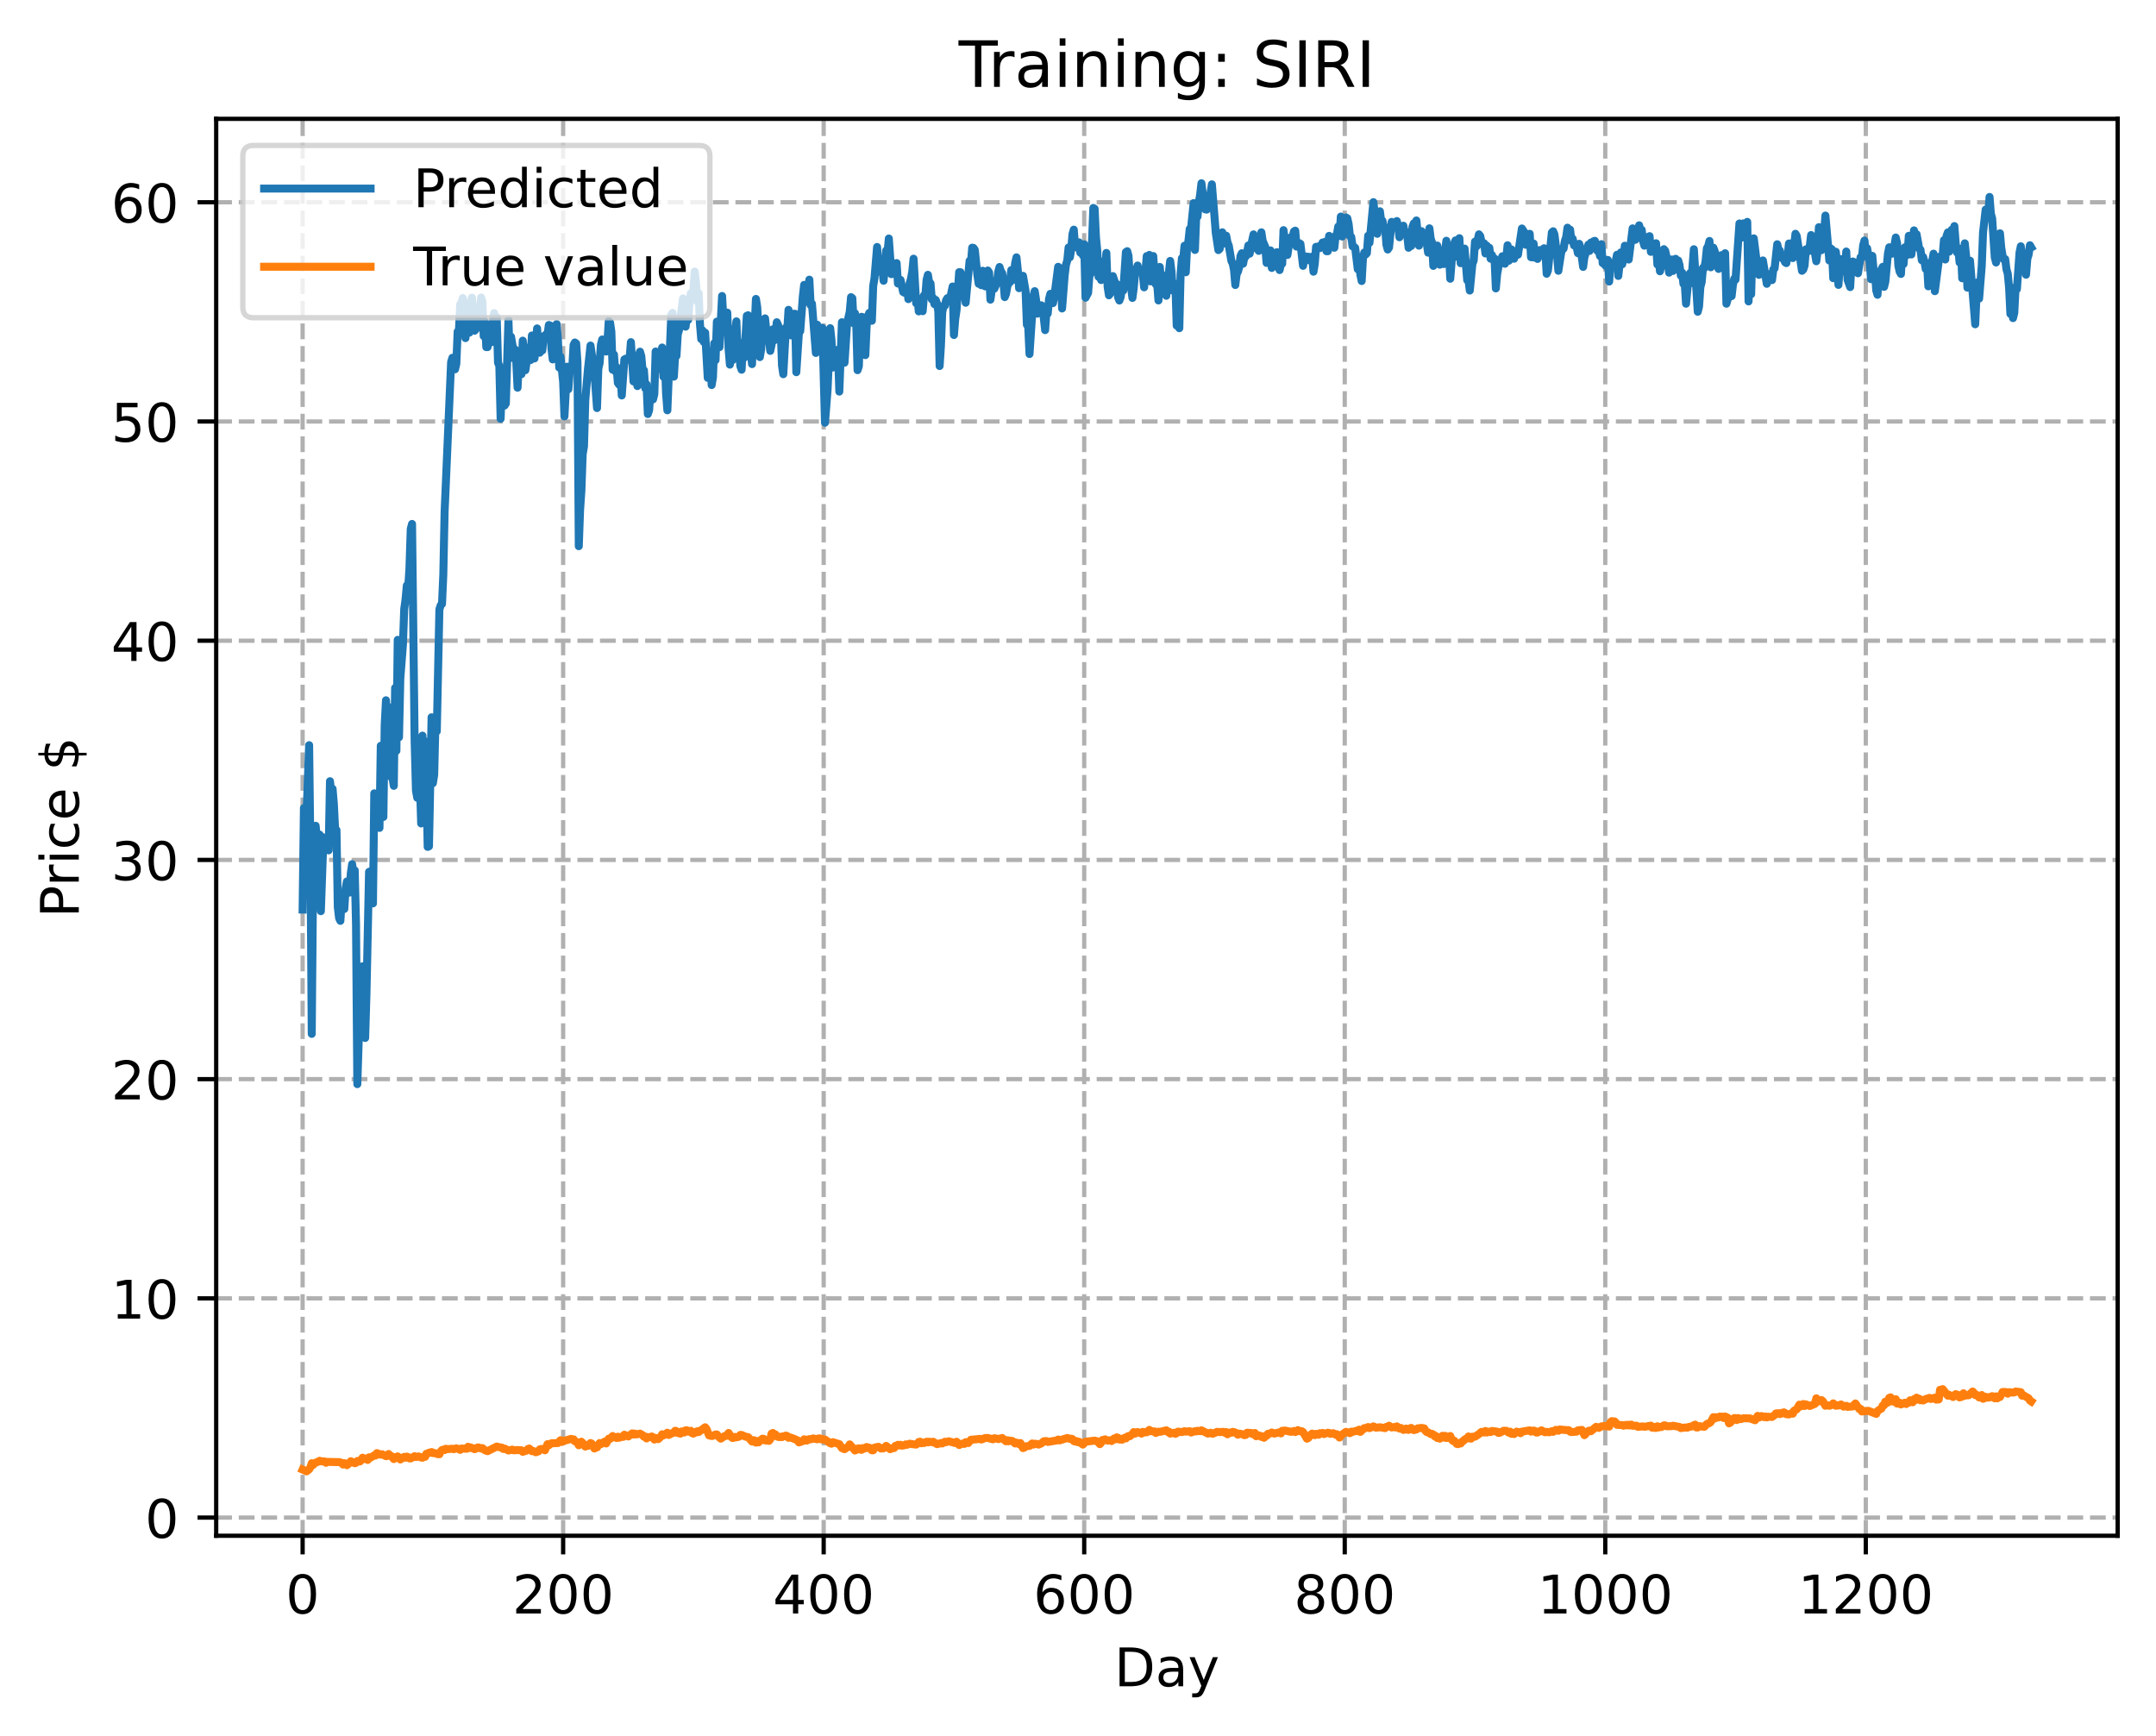 <?xml version="1.0" encoding="utf-8" standalone="no"?>
<!DOCTYPE svg PUBLIC "-//W3C//DTD SVG 1.1//EN"
  "http://www.w3.org/Graphics/SVG/1.1/DTD/svg11.dtd">
<!-- Created with matplotlib (https://matplotlib.org/) -->
<svg height="325.986pt" version="1.1" viewBox="0 0 404.923 325.986" width="404.923pt" xmlns="http://www.w3.org/2000/svg" xmlns:xlink="http://www.w3.org/1999/xlink">
 <defs>
  <style type="text/css">
*{stroke-linecap:butt;stroke-linejoin:round;}
  </style>
 </defs>
 <g id="figure_1">
  <g id="patch_1">
   <path d="M 0 325.986 
L 404.923 325.986 
L 404.923 0 
L 0 0 
z
" style="fill:#ffffff;"/>
  </g>
  <g id="axes_1">
   <g id="patch_2">
    <path d="M 40.603 288.43 
L 397.723 288.43 
L 397.723 22.318 
L 40.603 22.318 
z
" style="fill:#ffffff;"/>
   </g>
   <g id="matplotlib.axis_1">
    <g id="xtick_1">
     <g id="line2d_1">
      <path clip-path="url(#pab8d630892)" d="M 56.836 288.43 
L 56.836 22.318 
" style="fill:none;stroke:#b0b0b0;stroke-dasharray:2.96,1.28;stroke-dashoffset:0;stroke-width:0.8;"/>
     </g>
     <g id="line2d_2">
      <defs>
       <path d="M 0 0 
L 0 3.5 
" id="m583b67834d" style="stroke:#000000;stroke-width:0.8;"/>
      </defs>
      <g>
       <use style="stroke:#000000;stroke-width:0.8;" x="56.836" xlink:href="#m583b67834d" y="288.43"/>
      </g>
     </g>
     <g id="text_1">
      <!-- 0 -->
      <defs>
       <path d="M 31.781 66.406 
Q 24.172 66.406 20.328 58.906 
Q 16.5 51.422 16.5 36.375 
Q 16.5 21.391 20.328 13.891 
Q 24.172 6.391 31.781 6.391 
Q 39.453 6.391 43.281 13.891 
Q 47.125 21.391 47.125 36.375 
Q 47.125 51.422 43.281 58.906 
Q 39.453 66.406 31.781 66.406 
z
M 31.781 74.219 
Q 44.047 74.219 50.516 64.516 
Q 56.984 54.828 56.984 36.375 
Q 56.984 17.969 50.516 8.266 
Q 44.047 -1.422 31.781 -1.422 
Q 19.531 -1.422 13.062 8.266 
Q 6.594 17.969 6.594 36.375 
Q 6.594 54.828 13.062 64.516 
Q 19.531 74.219 31.781 74.219 
z
" id="DejaVuSans-48"/>
      </defs>
      <g transform="translate(53.655 303.029)scale(0.1 -0.1)">
       <use xlink:href="#DejaVuSans-48"/>
      </g>
     </g>
    </g>
    <g id="xtick_2">
     <g id="line2d_3">
      <path clip-path="url(#pab8d630892)" d="M 105.766 288.43 
L 105.766 22.318 
" style="fill:none;stroke:#b0b0b0;stroke-dasharray:2.96,1.28;stroke-dashoffset:0;stroke-width:0.8;"/>
     </g>
     <g id="line2d_4">
      <g>
       <use style="stroke:#000000;stroke-width:0.8;" x="105.766" xlink:href="#m583b67834d" y="288.43"/>
      </g>
     </g>
     <g id="text_2">
      <!-- 200 -->
      <defs>
       <path d="M 19.188 8.297 
L 53.609 8.297 
L 53.609 0 
L 7.328 0 
L 7.328 8.297 
Q 12.938 14.109 22.625 23.891 
Q 32.328 33.688 34.812 36.531 
Q 39.547 41.844 41.422 45.531 
Q 43.312 49.219 43.312 52.781 
Q 43.312 58.594 39.234 62.25 
Q 35.156 65.922 28.609 65.922 
Q 23.969 65.922 18.812 64.312 
Q 13.672 62.703 7.812 59.422 
L 7.812 69.391 
Q 13.766 71.781 18.938 73 
Q 24.125 74.219 28.422 74.219 
Q 39.75 74.219 46.484 68.547 
Q 53.219 62.891 53.219 53.422 
Q 53.219 48.922 51.531 44.891 
Q 49.859 40.875 45.406 35.406 
Q 44.188 33.984 37.641 27.219 
Q 31.109 20.453 19.188 8.297 
z
" id="DejaVuSans-50"/>
      </defs>
      <g transform="translate(96.223 303.029)scale(0.1 -0.1)">
       <use xlink:href="#DejaVuSans-50"/>
       <use x="63.623" xlink:href="#DejaVuSans-48"/>
       <use x="127.246" xlink:href="#DejaVuSans-48"/>
      </g>
     </g>
    </g>
    <g id="xtick_3">
     <g id="line2d_5">
      <path clip-path="url(#pab8d630892)" d="M 154.697 288.43 
L 154.697 22.318 
" style="fill:none;stroke:#b0b0b0;stroke-dasharray:2.96,1.28;stroke-dashoffset:0;stroke-width:0.8;"/>
     </g>
     <g id="line2d_6">
      <g>
       <use style="stroke:#000000;stroke-width:0.8;" x="154.697" xlink:href="#m583b67834d" y="288.43"/>
      </g>
     </g>
     <g id="text_3">
      <!-- 400 -->
      <defs>
       <path d="M 37.797 64.312 
L 12.891 25.391 
L 37.797 25.391 
z
M 35.203 72.906 
L 47.609 72.906 
L 47.609 25.391 
L 58.016 25.391 
L 58.016 17.188 
L 47.609 17.188 
L 47.609 0 
L 37.797 0 
L 37.797 17.188 
L 4.891 17.188 
L 4.891 26.703 
z
" id="DejaVuSans-52"/>
      </defs>
      <g transform="translate(145.153 303.029)scale(0.1 -0.1)">
       <use xlink:href="#DejaVuSans-52"/>
       <use x="63.623" xlink:href="#DejaVuSans-48"/>
       <use x="127.246" xlink:href="#DejaVuSans-48"/>
      </g>
     </g>
    </g>
    <g id="xtick_4">
     <g id="line2d_7">
      <path clip-path="url(#pab8d630892)" d="M 203.628 288.43 
L 203.628 22.318 
" style="fill:none;stroke:#b0b0b0;stroke-dasharray:2.96,1.28;stroke-dashoffset:0;stroke-width:0.8;"/>
     </g>
     <g id="line2d_8">
      <g>
       <use style="stroke:#000000;stroke-width:0.8;" x="203.628" xlink:href="#m583b67834d" y="288.43"/>
      </g>
     </g>
     <g id="text_4">
      <!-- 600 -->
      <defs>
       <path d="M 33.016 40.375 
Q 26.375 40.375 22.484 35.828 
Q 18.609 31.297 18.609 23.391 
Q 18.609 15.531 22.484 10.953 
Q 26.375 6.391 33.016 6.391 
Q 39.656 6.391 43.531 10.953 
Q 47.406 15.531 47.406 23.391 
Q 47.406 31.297 43.531 35.828 
Q 39.656 40.375 33.016 40.375 
z
M 52.594 71.297 
L 52.594 62.312 
Q 48.875 64.062 45.094 64.984 
Q 41.312 65.922 37.594 65.922 
Q 27.828 65.922 22.672 59.328 
Q 17.531 52.734 16.797 39.406 
Q 19.672 43.656 24.016 45.922 
Q 28.375 48.188 33.594 48.188 
Q 44.578 48.188 50.953 41.516 
Q 57.328 34.859 57.328 23.391 
Q 57.328 12.156 50.688 5.359 
Q 44.047 -1.422 33.016 -1.422 
Q 20.359 -1.422 13.672 8.266 
Q 6.984 17.969 6.984 36.375 
Q 6.984 53.656 15.188 63.938 
Q 23.391 74.219 37.203 74.219 
Q 40.922 74.219 44.703 73.484 
Q 48.484 72.75 52.594 71.297 
z
" id="DejaVuSans-54"/>
      </defs>
      <g transform="translate(194.084 303.029)scale(0.1 -0.1)">
       <use xlink:href="#DejaVuSans-54"/>
       <use x="63.623" xlink:href="#DejaVuSans-48"/>
       <use x="127.246" xlink:href="#DejaVuSans-48"/>
      </g>
     </g>
    </g>
    <g id="xtick_5">
     <g id="line2d_9">
      <path clip-path="url(#pab8d630892)" d="M 252.558 288.43 
L 252.558 22.318 
" style="fill:none;stroke:#b0b0b0;stroke-dasharray:2.96,1.28;stroke-dashoffset:0;stroke-width:0.8;"/>
     </g>
     <g id="line2d_10">
      <g>
       <use style="stroke:#000000;stroke-width:0.8;" x="252.558" xlink:href="#m583b67834d" y="288.43"/>
      </g>
     </g>
     <g id="text_5">
      <!-- 800 -->
      <defs>
       <path d="M 31.781 34.625 
Q 24.75 34.625 20.719 30.859 
Q 16.703 27.094 16.703 20.516 
Q 16.703 13.922 20.719 10.156 
Q 24.75 6.391 31.781 6.391 
Q 38.812 6.391 42.859 10.172 
Q 46.922 13.969 46.922 20.516 
Q 46.922 27.094 42.891 30.859 
Q 38.875 34.625 31.781 34.625 
z
M 21.922 38.812 
Q 15.578 40.375 12.031 44.719 
Q 8.5 49.078 8.5 55.328 
Q 8.5 64.062 14.719 69.141 
Q 20.953 74.219 31.781 74.219 
Q 42.672 74.219 48.875 69.141 
Q 55.078 64.062 55.078 55.328 
Q 55.078 49.078 51.531 44.719 
Q 48 40.375 41.703 38.812 
Q 48.828 37.156 52.797 32.312 
Q 56.781 27.484 56.781 20.516 
Q 56.781 9.906 50.312 4.234 
Q 43.844 -1.422 31.781 -1.422 
Q 19.734 -1.422 13.25 4.234 
Q 6.781 9.906 6.781 20.516 
Q 6.781 27.484 10.781 32.312 
Q 14.797 37.156 21.922 38.812 
z
M 18.312 54.391 
Q 18.312 48.734 21.844 45.562 
Q 25.391 42.391 31.781 42.391 
Q 38.141 42.391 41.719 45.562 
Q 45.312 48.734 45.312 54.391 
Q 45.312 60.062 41.719 63.234 
Q 38.141 66.406 31.781 66.406 
Q 25.391 66.406 21.844 63.234 
Q 18.312 60.062 18.312 54.391 
z
" id="DejaVuSans-56"/>
      </defs>
      <g transform="translate(243.015 303.029)scale(0.1 -0.1)">
       <use xlink:href="#DejaVuSans-56"/>
       <use x="63.623" xlink:href="#DejaVuSans-48"/>
       <use x="127.246" xlink:href="#DejaVuSans-48"/>
      </g>
     </g>
    </g>
    <g id="xtick_6">
     <g id="line2d_11">
      <path clip-path="url(#pab8d630892)" d="M 301.489 288.43 
L 301.489 22.318 
" style="fill:none;stroke:#b0b0b0;stroke-dasharray:2.96,1.28;stroke-dashoffset:0;stroke-width:0.8;"/>
     </g>
     <g id="line2d_12">
      <g>
       <use style="stroke:#000000;stroke-width:0.8;" x="301.489" xlink:href="#m583b67834d" y="288.43"/>
      </g>
     </g>
     <g id="text_6">
      <!-- 1000 -->
      <defs>
       <path d="M 12.406 8.297 
L 28.516 8.297 
L 28.516 63.922 
L 10.984 60.406 
L 10.984 69.391 
L 28.422 72.906 
L 38.281 72.906 
L 38.281 8.297 
L 54.391 8.297 
L 54.391 0 
L 12.406 0 
z
" id="DejaVuSans-49"/>
      </defs>
      <g transform="translate(288.764 303.029)scale(0.1 -0.1)">
       <use xlink:href="#DejaVuSans-49"/>
       <use x="63.623" xlink:href="#DejaVuSans-48"/>
       <use x="127.246" xlink:href="#DejaVuSans-48"/>
       <use x="190.869" xlink:href="#DejaVuSans-48"/>
      </g>
     </g>
    </g>
    <g id="xtick_7">
     <g id="line2d_13">
      <path clip-path="url(#pab8d630892)" d="M 350.419 288.43 
L 350.419 22.318 
" style="fill:none;stroke:#b0b0b0;stroke-dasharray:2.96,1.28;stroke-dashoffset:0;stroke-width:0.8;"/>
     </g>
     <g id="line2d_14">
      <g>
       <use style="stroke:#000000;stroke-width:0.8;" x="350.419" xlink:href="#m583b67834d" y="288.43"/>
      </g>
     </g>
     <g id="text_7">
      <!-- 1200 -->
      <g transform="translate(337.694 303.029)scale(0.1 -0.1)">
       <use xlink:href="#DejaVuSans-49"/>
       <use x="63.623" xlink:href="#DejaVuSans-50"/>
       <use x="127.246" xlink:href="#DejaVuSans-48"/>
       <use x="190.869" xlink:href="#DejaVuSans-48"/>
      </g>
     </g>
    </g>
    <g id="text_8">
     <!-- Day -->
     <defs>
      <path d="M 19.672 64.797 
L 19.672 8.109 
L 31.594 8.109 
Q 46.688 8.109 53.688 14.938 
Q 60.688 21.781 60.688 36.531 
Q 60.688 51.172 53.688 57.984 
Q 46.688 64.797 31.594 64.797 
z
M 9.812 72.906 
L 30.078 72.906 
Q 51.266 72.906 61.172 64.094 
Q 71.094 55.281 71.094 36.531 
Q 71.094 17.672 61.125 8.828 
Q 51.172 0 30.078 0 
L 9.812 0 
z
" id="DejaVuSans-68"/>
      <path d="M 34.281 27.484 
Q 23.391 27.484 19.188 25 
Q 14.984 22.516 14.984 16.5 
Q 14.984 11.719 18.141 8.906 
Q 21.297 6.109 26.703 6.109 
Q 34.188 6.109 38.703 11.406 
Q 43.219 16.703 43.219 25.484 
L 43.219 27.484 
z
M 52.203 31.203 
L 52.203 0 
L 43.219 0 
L 43.219 8.297 
Q 40.141 3.328 35.547 0.953 
Q 30.953 -1.422 24.312 -1.422 
Q 15.922 -1.422 10.953 3.297 
Q 6 8.016 6 15.922 
Q 6 25.141 12.172 29.828 
Q 18.359 34.516 30.609 34.516 
L 43.219 34.516 
L 43.219 35.406 
Q 43.219 41.609 39.141 45 
Q 35.062 48.391 27.688 48.391 
Q 23 48.391 18.547 47.266 
Q 14.109 46.141 10.016 43.891 
L 10.016 52.203 
Q 14.938 54.109 19.578 55.047 
Q 24.219 56 28.609 56 
Q 40.484 56 46.344 49.844 
Q 52.203 43.703 52.203 31.203 
z
" id="DejaVuSans-97"/>
      <path d="M 32.172 -5.078 
Q 28.375 -14.844 24.75 -17.812 
Q 21.141 -20.797 15.094 -20.797 
L 7.906 -20.797 
L 7.906 -13.281 
L 13.188 -13.281 
Q 16.891 -13.281 18.938 -11.516 
Q 21 -9.766 23.484 -3.219 
L 25.094 0.875 
L 2.984 54.688 
L 12.5 54.688 
L 29.594 11.922 
L 46.688 54.688 
L 56.203 54.688 
z
" id="DejaVuSans-121"/>
     </defs>
     <g transform="translate(209.29 316.707)scale(0.1 -0.1)">
      <use xlink:href="#DejaVuSans-68"/>
      <use x="77.002" xlink:href="#DejaVuSans-97"/>
      <use x="138.281" xlink:href="#DejaVuSans-121"/>
     </g>
    </g>
   </g>
   <g id="matplotlib.axis_2">
    <g id="ytick_1">
     <g id="line2d_15">
      <path clip-path="url(#pab8d630892)" d="M 40.603 285.022 
L 397.723 285.022 
" style="fill:none;stroke:#b0b0b0;stroke-dasharray:2.96,1.28;stroke-dashoffset:0;stroke-width:0.8;"/>
     </g>
     <g id="line2d_16">
      <defs>
       <path d="M 0 0 
L -3.5 0 
" id="ma93f5ca761" style="stroke:#000000;stroke-width:0.8;"/>
      </defs>
      <g>
       <use style="stroke:#000000;stroke-width:0.8;" x="40.603" xlink:href="#ma93f5ca761" y="285.022"/>
      </g>
     </g>
     <g id="text_9">
      <!-- 0 -->
      <g transform="translate(27.241 288.821)scale(0.1 -0.1)">
       <use xlink:href="#DejaVuSans-48"/>
      </g>
     </g>
    </g>
    <g id="ytick_2">
     <g id="line2d_17">
      <path clip-path="url(#pab8d630892)" d="M 40.603 243.848 
L 397.723 243.848 
" style="fill:none;stroke:#b0b0b0;stroke-dasharray:2.96,1.28;stroke-dashoffset:0;stroke-width:0.8;"/>
     </g>
     <g id="line2d_18">
      <g>
       <use style="stroke:#000000;stroke-width:0.8;" x="40.603" xlink:href="#ma93f5ca761" y="243.848"/>
      </g>
     </g>
     <g id="text_10">
      <!-- 10 -->
      <g transform="translate(20.878 247.648)scale(0.1 -0.1)">
       <use xlink:href="#DejaVuSans-49"/>
       <use x="63.623" xlink:href="#DejaVuSans-48"/>
      </g>
     </g>
    </g>
    <g id="ytick_3">
     <g id="line2d_19">
      <path clip-path="url(#pab8d630892)" d="M 40.603 202.675 
L 397.723 202.675 
" style="fill:none;stroke:#b0b0b0;stroke-dasharray:2.96,1.28;stroke-dashoffset:0;stroke-width:0.8;"/>
     </g>
     <g id="line2d_20">
      <g>
       <use style="stroke:#000000;stroke-width:0.8;" x="40.603" xlink:href="#ma93f5ca761" y="202.675"/>
      </g>
     </g>
     <g id="text_11">
      <!-- 20 -->
      <g transform="translate(20.878 206.475)scale(0.1 -0.1)">
       <use xlink:href="#DejaVuSans-50"/>
       <use x="63.623" xlink:href="#DejaVuSans-48"/>
      </g>
     </g>
    </g>
    <g id="ytick_4">
     <g id="line2d_21">
      <path clip-path="url(#pab8d630892)" d="M 40.603 161.502 
L 397.723 161.502 
" style="fill:none;stroke:#b0b0b0;stroke-dasharray:2.96,1.28;stroke-dashoffset:0;stroke-width:0.8;"/>
     </g>
     <g id="line2d_22">
      <g>
       <use style="stroke:#000000;stroke-width:0.8;" x="40.603" xlink:href="#ma93f5ca761" y="161.502"/>
      </g>
     </g>
     <g id="text_12">
      <!-- 30 -->
      <defs>
       <path d="M 40.578 39.312 
Q 47.656 37.797 51.625 33 
Q 55.609 28.219 55.609 21.188 
Q 55.609 10.406 48.188 4.484 
Q 40.766 -1.422 27.094 -1.422 
Q 22.516 -1.422 17.656 -0.516 
Q 12.797 0.391 7.625 2.203 
L 7.625 11.719 
Q 11.719 9.328 16.594 8.109 
Q 21.484 6.891 26.812 6.891 
Q 36.078 6.891 40.938 10.547 
Q 45.797 14.203 45.797 21.188 
Q 45.797 27.641 41.281 31.266 
Q 36.766 34.906 28.719 34.906 
L 20.219 34.906 
L 20.219 43.016 
L 29.109 43.016 
Q 36.375 43.016 40.234 45.922 
Q 44.094 48.828 44.094 54.297 
Q 44.094 59.906 40.109 62.906 
Q 36.141 65.922 28.719 65.922 
Q 24.656 65.922 20.016 65.031 
Q 15.375 64.156 9.812 62.312 
L 9.812 71.094 
Q 15.438 72.656 20.344 73.438 
Q 25.25 74.219 29.594 74.219 
Q 40.828 74.219 47.359 69.109 
Q 53.906 64.016 53.906 55.328 
Q 53.906 49.266 50.438 45.094 
Q 46.969 40.922 40.578 39.312 
z
" id="DejaVuSans-51"/>
      </defs>
      <g transform="translate(20.878 165.301)scale(0.1 -0.1)">
       <use xlink:href="#DejaVuSans-51"/>
       <use x="63.623" xlink:href="#DejaVuSans-48"/>
      </g>
     </g>
    </g>
    <g id="ytick_5">
     <g id="line2d_23">
      <path clip-path="url(#pab8d630892)" d="M 40.603 120.329 
L 397.723 120.329 
" style="fill:none;stroke:#b0b0b0;stroke-dasharray:2.96,1.28;stroke-dashoffset:0;stroke-width:0.8;"/>
     </g>
     <g id="line2d_24">
      <g>
       <use style="stroke:#000000;stroke-width:0.8;" x="40.603" xlink:href="#ma93f5ca761" y="120.329"/>
      </g>
     </g>
     <g id="text_13">
      <!-- 40 -->
      <g transform="translate(20.878 124.128)scale(0.1 -0.1)">
       <use xlink:href="#DejaVuSans-52"/>
       <use x="63.623" xlink:href="#DejaVuSans-48"/>
      </g>
     </g>
    </g>
    <g id="ytick_6">
     <g id="line2d_25">
      <path clip-path="url(#pab8d630892)" d="M 40.603 79.156 
L 397.723 79.156 
" style="fill:none;stroke:#b0b0b0;stroke-dasharray:2.96,1.28;stroke-dashoffset:0;stroke-width:0.8;"/>
     </g>
     <g id="line2d_26">
      <g>
       <use style="stroke:#000000;stroke-width:0.8;" x="40.603" xlink:href="#ma93f5ca761" y="79.156"/>
      </g>
     </g>
     <g id="text_14">
      <!-- 50 -->
      <defs>
       <path d="M 10.797 72.906 
L 49.516 72.906 
L 49.516 64.594 
L 19.828 64.594 
L 19.828 46.734 
Q 21.969 47.469 24.109 47.828 
Q 26.266 48.188 28.422 48.188 
Q 40.625 48.188 47.75 41.5 
Q 54.891 34.812 54.891 23.391 
Q 54.891 11.625 47.562 5.094 
Q 40.234 -1.422 26.906 -1.422 
Q 22.312 -1.422 17.547 -0.641 
Q 12.797 0.141 7.719 1.703 
L 7.719 11.625 
Q 12.109 9.234 16.797 8.062 
Q 21.484 6.891 26.703 6.891 
Q 35.156 6.891 40.078 11.328 
Q 45.016 15.766 45.016 23.391 
Q 45.016 31 40.078 35.438 
Q 35.156 39.891 26.703 39.891 
Q 22.75 39.891 18.812 39.016 
Q 14.891 38.141 10.797 36.281 
z
" id="DejaVuSans-53"/>
      </defs>
      <g transform="translate(20.878 82.955)scale(0.1 -0.1)">
       <use xlink:href="#DejaVuSans-53"/>
       <use x="63.623" xlink:href="#DejaVuSans-48"/>
      </g>
     </g>
    </g>
    <g id="ytick_7">
     <g id="line2d_27">
      <path clip-path="url(#pab8d630892)" d="M 40.603 37.983 
L 397.723 37.983 
" style="fill:none;stroke:#b0b0b0;stroke-dasharray:2.96,1.28;stroke-dashoffset:0;stroke-width:0.8;"/>
     </g>
     <g id="line2d_28">
      <g>
       <use style="stroke:#000000;stroke-width:0.8;" x="40.603" xlink:href="#ma93f5ca761" y="37.983"/>
      </g>
     </g>
     <g id="text_15">
      <!-- 60 -->
      <g transform="translate(20.878 41.782)scale(0.1 -0.1)">
       <use xlink:href="#DejaVuSans-54"/>
       <use x="63.623" xlink:href="#DejaVuSans-48"/>
      </g>
     </g>
    </g>
    <g id="text_16">
     <!-- Price $ -->
     <defs>
      <path d="M 19.672 64.797 
L 19.672 37.406 
L 32.078 37.406 
Q 38.969 37.406 42.719 40.969 
Q 46.484 44.531 46.484 51.125 
Q 46.484 57.672 42.719 61.234 
Q 38.969 64.797 32.078 64.797 
z
M 9.812 72.906 
L 32.078 72.906 
Q 44.344 72.906 50.609 67.359 
Q 56.891 61.812 56.891 51.125 
Q 56.891 40.328 50.609 34.812 
Q 44.344 29.297 32.078 29.297 
L 19.672 29.297 
L 19.672 0 
L 9.812 0 
z
" id="DejaVuSans-80"/>
      <path d="M 41.109 46.297 
Q 39.594 47.172 37.812 47.578 
Q 36.031 48 33.891 48 
Q 26.266 48 22.188 43.047 
Q 18.109 38.094 18.109 28.812 
L 18.109 0 
L 9.078 0 
L 9.078 54.688 
L 18.109 54.688 
L 18.109 46.188 
Q 20.953 51.172 25.484 53.578 
Q 30.031 56 36.531 56 
Q 37.453 56 38.578 55.875 
Q 39.703 55.766 41.062 55.516 
z
" id="DejaVuSans-114"/>
      <path d="M 9.422 54.688 
L 18.406 54.688 
L 18.406 0 
L 9.422 0 
z
M 9.422 75.984 
L 18.406 75.984 
L 18.406 64.594 
L 9.422 64.594 
z
" id="DejaVuSans-105"/>
      <path d="M 48.781 52.594 
L 48.781 44.188 
Q 44.969 46.297 41.141 47.344 
Q 37.312 48.391 33.406 48.391 
Q 24.656 48.391 19.812 42.844 
Q 14.984 37.312 14.984 27.297 
Q 14.984 17.281 19.812 11.734 
Q 24.656 6.203 33.406 6.203 
Q 37.312 6.203 41.141 7.25 
Q 44.969 8.297 48.781 10.406 
L 48.781 2.094 
Q 45.016 0.344 40.984 -0.531 
Q 36.969 -1.422 32.422 -1.422 
Q 20.062 -1.422 12.781 6.344 
Q 5.516 14.109 5.516 27.297 
Q 5.516 40.672 12.859 48.328 
Q 20.219 56 33.016 56 
Q 37.156 56 41.109 55.141 
Q 45.062 54.297 48.781 52.594 
z
" id="DejaVuSans-99"/>
      <path d="M 56.203 29.594 
L 56.203 25.203 
L 14.891 25.203 
Q 15.484 15.922 20.484 11.062 
Q 25.484 6.203 34.422 6.203 
Q 39.594 6.203 44.453 7.469 
Q 49.312 8.734 54.109 11.281 
L 54.109 2.781 
Q 49.266 0.734 44.188 -0.344 
Q 39.109 -1.422 33.891 -1.422 
Q 20.797 -1.422 13.156 6.188 
Q 5.516 13.812 5.516 26.812 
Q 5.516 40.234 12.766 48.109 
Q 20.016 56 32.328 56 
Q 43.359 56 49.781 48.891 
Q 56.203 41.797 56.203 29.594 
z
M 47.219 32.234 
Q 47.125 39.594 43.094 43.984 
Q 39.062 48.391 32.422 48.391 
Q 24.906 48.391 20.391 44.141 
Q 15.875 39.891 15.188 32.172 
z
" id="DejaVuSans-101"/>
      <path id="DejaVuSans-32"/>
      <path d="M 33.797 -14.703 
L 28.906 -14.703 
L 28.859 0 
Q 23.734 0.094 18.609 1.188 
Q 13.484 2.297 8.297 4.5 
L 8.297 13.281 
Q 13.281 10.156 18.375 8.562 
Q 23.484 6.984 28.906 6.938 
L 28.906 29.203 
Q 18.109 30.953 13.203 35.156 
Q 8.297 39.359 8.297 46.688 
Q 8.297 54.641 13.625 59.219 
Q 18.953 63.812 28.906 64.5 
L 28.906 75.984 
L 33.797 75.984 
L 33.797 64.656 
Q 38.328 64.453 42.578 63.688 
Q 46.828 62.938 50.875 61.625 
L 50.875 53.078 
Q 46.828 55.125 42.547 56.25 
Q 38.281 57.375 33.797 57.562 
L 33.797 36.719 
Q 44.875 35.016 50.094 30.609 
Q 55.328 26.219 55.328 18.609 
Q 55.328 10.359 49.781 5.594 
Q 44.234 0.828 33.797 0.094 
z
M 28.906 37.594 
L 28.906 57.625 
Q 23.25 56.984 20.266 54.391 
Q 17.281 51.812 17.281 47.516 
Q 17.281 43.312 20.031 40.969 
Q 22.797 38.625 28.906 37.594 
z
M 33.797 28.219 
L 33.797 7.078 
Q 39.984 7.906 43.141 10.594 
Q 46.297 13.281 46.297 17.672 
Q 46.297 21.969 43.281 24.5 
Q 40.281 27.047 33.797 28.219 
z
" id="DejaVuSans-36"/>
     </defs>
     <g transform="translate(14.798 172.342)rotate(-90)scale(0.1 -0.1)">
      <use xlink:href="#DejaVuSans-80"/>
      <use x="58.553" xlink:href="#DejaVuSans-114"/>
      <use x="99.666" xlink:href="#DejaVuSans-105"/>
      <use x="127.449" xlink:href="#DejaVuSans-99"/>
      <use x="182.43" xlink:href="#DejaVuSans-101"/>
      <use x="243.953" xlink:href="#DejaVuSans-32"/>
      <use x="275.74" xlink:href="#DejaVuSans-36"/>
     </g>
    </g>
   </g>
   <g id="line2d_29">
    <path clip-path="url(#pab8d630892)" d="M 56.836 170.829 
L 57.081 151.751 
L 57.325 153.553 
L 57.57 153.112 
L 58.059 139.955 
L 58.304 160.459 
L 58.548 194.175 
L 58.793 166.025 
L 59.038 158.401 
L 59.282 155.092 
L 59.772 160.189 
L 60.016 156.743 
L 60.261 171.13 
L 60.75 157.269 
L 60.995 158.711 
L 61.24 158.682 
L 61.484 157.758 
L 61.729 159.707 
L 61.974 146.72 
L 62.218 148.97 
L 62.463 148.154 
L 62.708 151.058 
L 62.952 156.058 
L 63.197 155.892 
L 63.441 170.342 
L 63.686 172.446 
L 63.931 172.947 
L 64.175 168.91 
L 64.42 168.873 
L 64.665 170.716 
L 64.909 166.875 
L 65.154 165.547 
L 65.399 165.917 
L 65.643 167.639 
L 65.888 164.006 
L 66.133 162.297 
L 66.377 164.126 
L 66.622 163.455 
L 66.867 173.593 
L 67.111 203.616 
L 67.601 188.036 
L 68.09 181.485 
L 68.335 185.207 
L 68.579 194.945 
L 68.824 186.778 
L 69.313 163.749 
L 69.558 168.12 
L 69.802 163.491 
L 70.047 169.669 
L 70.292 149.001 
L 70.536 155.353 
L 70.781 151.805 
L 71.026 154.84 
L 71.27 155.491 
L 71.515 140.065 
L 71.76 143.686 
L 72.004 153.435 
L 72.249 136.192 
L 72.494 131.521 
L 72.738 137.125 
L 72.983 132.786 
L 73.228 137.943 
L 73.472 145.942 
L 73.717 146.113 
L 73.962 147.591 
L 74.206 129.204 
L 74.451 141.015 
L 74.696 120.175 
L 74.94 138.465 
L 75.185 127.446 
L 75.674 121.109 
L 75.919 114.373 
L 76.163 112.619 
L 76.408 109.953 
L 76.653 110.502 
L 76.897 106.802 
L 77.142 99.337 
L 77.387 98.405 
L 77.876 139.273 
L 78.121 148.497 
L 78.365 149.838 
L 78.61 138.855 
L 79.099 154.655 
L 79.344 138.16 
L 79.589 146.146 
L 79.833 139.216 
L 80.078 146.521 
L 80.323 159.055 
L 80.567 158.946 
L 81.056 134.715 
L 81.301 147.091 
L 81.546 145.539 
L 81.79 135.464 
L 82.035 137.351 
L 82.524 114.447 
L 82.769 113.673 
L 83.014 113.428 
L 83.258 107.962 
L 83.503 96.1 
L 84.726 67.98 
L 84.971 67.193 
L 85.216 67.162 
L 85.46 69.358 
L 85.705 68.324 
L 85.95 62.285 
L 86.194 62.028 
L 86.439 57.129 
L 86.684 56.827 
L 86.928 55.98 
L 87.417 63.498 
L 87.662 61.119 
L 87.907 60.392 
L 88.151 62.479 
L 88.396 56.839 
L 88.641 55.903 
L 88.885 60.669 
L 89.13 62.113 
L 89.375 61.839 
L 89.619 60.153 
L 89.864 61.139 
L 90.353 55.887 
L 90.598 56.66 
L 90.843 63.123 
L 91.087 60.45 
L 91.332 65.195 
L 91.577 65.184 
L 91.821 62.76 
L 92.066 62.498 
L 92.311 64.277 
L 92.555 60.575 
L 92.8 58.801 
L 93.044 61.095 
L 93.289 59.538 
L 93.534 68.123 
L 93.778 68.708 
L 94.023 78.655 
L 94.268 72.123 
L 94.512 72.047 
L 94.757 76.173 
L 95.002 75.804 
L 95.491 60.111 
L 95.736 67.3 
L 95.98 63.245 
L 96.47 66.071 
L 96.714 65.609 
L 96.959 67.96 
L 97.204 72.815 
L 97.448 68.024 
L 97.693 69.639 
L 97.938 70.276 
L 98.182 63.98 
L 98.427 65.926 
L 98.672 69.529 
L 98.916 67.929 
L 99.161 65.349 
L 99.405 65.541 
L 99.65 67.625 
L 99.895 63.01 
L 100.384 67.321 
L 100.873 61.681 
L 101.118 65.758 
L 101.363 66.247 
L 101.607 63.979 
L 101.852 65.818 
L 102.097 63.12 
L 102.341 63.446 
L 102.586 62.781 
L 102.831 62.864 
L 103.075 61.046 
L 103.32 61.124 
L 103.565 65.4 
L 103.809 67.505 
L 104.054 64.174 
L 104.299 64.268 
L 104.543 60.864 
L 104.788 63.875 
L 105.032 69.038 
L 105.277 66.992 
L 105.766 71.724 
L 106.011 78.203 
L 106.5 68.869 
L 106.745 73.107 
L 106.99 69.879 
L 107.234 69.203 
L 107.479 68.975 
L 107.724 64.793 
L 107.968 64.323 
L 108.213 64.514 
L 108.458 68.132 
L 108.702 102.577 
L 108.947 95.753 
L 109.192 92.189 
L 109.436 85.282 
L 109.681 83.844 
L 109.926 75.153 
L 110.415 69.43 
L 110.904 64.899 
L 111.638 69.914 
L 112.127 76.638 
L 112.372 69.287 
L 112.617 68.16 
L 112.861 64.75 
L 113.106 63.758 
L 113.351 64.422 
L 113.595 64.748 
L 113.84 66.024 
L 114.085 64.179 
L 114.329 60.32 
L 114.574 60.562 
L 114.819 62.266 
L 115.063 69.439 
L 115.308 66.593 
L 115.553 69.718 
L 115.797 68.955 
L 116.042 71.914 
L 116.287 72.262 
L 116.531 69.771 
L 116.776 74.272 
L 117.265 67.51 
L 117.51 67.371 
L 117.754 67.595 
L 118.244 67.391 
L 118.488 64.258 
L 118.978 71.64 
L 119.222 71.329 
L 119.467 70.709 
L 119.712 72.511 
L 119.956 66.842 
L 120.201 66.048 
L 120.446 66.893 
L 120.69 69.641 
L 120.935 69.529 
L 121.18 72.914 
L 121.424 72.174 
L 121.669 77.759 
L 121.914 77.034 
L 122.158 73.529 
L 122.403 73.743 
L 122.648 75.006 
L 122.892 74.007 
L 123.137 66.019 
L 123.381 68.246 
L 123.626 69.334 
L 123.871 66.787 
L 124.115 66.365 
L 124.36 65.27 
L 124.605 70.77 
L 124.849 67.246 
L 125.094 73.876 
L 125.339 77.062 
L 126.073 59.118 
L 126.317 58.761 
L 126.562 70.739 
L 126.807 66.597 
L 127.051 66.851 
L 127.296 62.787 
L 127.541 61.958 
L 128.275 56.051 
L 128.519 56.925 
L 128.764 61.349 
L 129.008 59.226 
L 129.253 60.082 
L 129.498 56.835 
L 129.742 55.086 
L 129.987 55.947 
L 130.232 54.293 
L 130.476 51.011 
L 130.721 53.195 
L 130.966 56.636 
L 131.21 55.061 
L 131.455 60.802 
L 131.7 63.689 
L 131.944 62.06 
L 132.189 64.239 
L 132.434 62.483 
L 132.923 70.969 
L 133.168 66.59 
L 133.412 66.954 
L 133.657 72.322 
L 133.902 70.856 
L 134.146 64.456 
L 134.391 67.64 
L 134.636 60.409 
L 134.88 63.655 
L 135.125 65.205 
L 135.614 55.593 
L 135.859 59.944 
L 136.103 61.853 
L 136.348 59.705 
L 136.593 58.714 
L 136.837 65.527 
L 137.082 68.484 
L 137.327 65.535 
L 137.571 67.644 
L 137.816 63.603 
L 138.061 62.372 
L 138.305 60.35 
L 138.55 66.858 
L 138.795 65.172 
L 139.039 68.73 
L 139.284 69.438 
L 139.529 64.344 
L 139.773 67.183 
L 140.263 59.306 
L 140.507 59.211 
L 140.752 60.033 
L 140.996 66.065 
L 141.241 68.384 
L 141.486 60.099 
L 141.73 61.443 
L 141.975 56.143 
L 142.22 57.696 
L 142.709 67.067 
L 142.954 65.613 
L 143.198 61.475 
L 143.443 61.06 
L 143.688 59.795 
L 143.932 62.16 
L 144.422 63.702 
L 144.666 65.901 
L 144.911 64.724 
L 145.156 61.847 
L 145.4 63.937 
L 145.645 62.826 
L 145.89 60.522 
L 146.134 61.061 
L 146.379 61.92 
L 146.624 61.833 
L 146.868 68.652 
L 147.113 70.279 
L 147.602 61.525 
L 147.847 62.186 
L 148.091 58.191 
L 148.336 61.943 
L 148.581 62.988 
L 149.07 58.931 
L 149.315 58.93 
L 149.559 69.903 
L 150.049 62.429 
L 150.293 62.195 
L 150.783 55.669 
L 151.027 53.507 
L 151.272 56.695 
L 151.517 54.296 
L 151.761 54.046 
L 152.006 52.523 
L 152.251 57.324 
L 152.495 57.034 
L 153.229 66.287 
L 153.474 60.982 
L 153.718 63.873 
L 153.963 62.059 
L 154.208 63.488 
L 154.452 61.58 
L 154.942 79.388 
L 155.431 73.187 
L 155.92 61.634 
L 156.165 63.914 
L 156.41 69.03 
L 157.144 65.73 
L 157.388 65.959 
L 157.633 73.546 
L 158.122 60.518 
L 158.367 62.787 
L 158.612 68.121 
L 159.101 60.673 
L 159.59 58.568 
L 159.835 55.81 
L 160.079 56.004 
L 160.324 60.712 
L 160.569 58.824 
L 160.813 60.815 
L 161.058 69.524 
L 161.303 68.771 
L 161.547 61.679 
L 161.792 59.501 
L 162.037 59.575 
L 162.281 60.683 
L 162.526 66.696 
L 162.771 61.148 
L 163.015 59.382 
L 163.26 58.758 
L 163.505 59.026 
L 163.749 60.238 
L 163.994 53.734 
L 164.239 52.271 
L 164.728 46.384 
L 164.972 49.673 
L 165.217 50.006 
L 165.462 51.103 
L 165.706 50.436 
L 165.951 52.731 
L 166.44 47.04 
L 166.685 47.525 
L 166.93 44.796 
L 167.419 51.495 
L 167.664 50.03 
L 167.908 50.072 
L 168.153 50.476 
L 168.398 49.411 
L 168.642 53.249 
L 168.887 52.72 
L 169.132 52.566 
L 169.621 54.836 
L 169.866 54.981 
L 170.355 54.008 
L 170.6 56.18 
L 170.844 53.221 
L 171.089 52.365 
L 171.333 51.005 
L 171.578 48.585 
L 172.067 56.942 
L 172.312 55.984 
L 172.557 58.484 
L 172.801 57.257 
L 173.046 56.642 
L 173.291 58.448 
L 173.535 55.473 
L 173.78 55.68 
L 174.025 52.575 
L 174.269 51.612 
L 174.514 53.063 
L 174.759 53.216 
L 175.003 56.22 
L 175.248 55.962 
L 175.493 57.114 
L 175.737 56.331 
L 175.982 56.991 
L 176.227 58.511 
L 176.471 68.744 
L 176.716 64.984 
L 176.96 58.664 
L 177.205 57.427 
L 177.45 57.426 
L 177.694 56.376 
L 177.939 55.993 
L 178.184 56.57 
L 178.428 56.141 
L 178.918 53.806 
L 179.162 62.918 
L 179.407 59.891 
L 179.652 58.259 
L 180.141 51.111 
L 180.386 51.128 
L 180.63 52.903 
L 180.875 52.975 
L 181.364 56.86 
L 182.098 48.985 
L 182.343 49.654 
L 182.588 46.517 
L 182.832 46.564 
L 183.077 46.921 
L 183.566 51.642 
L 183.811 53.299 
L 184.055 52.627 
L 184.3 53.565 
L 184.545 50.852 
L 184.789 52.944 
L 185.034 53.787 
L 185.279 50.974 
L 185.523 50.803 
L 185.768 51.186 
L 186.013 56.282 
L 186.502 52.802 
L 186.747 54.222 
L 187.236 53.102 
L 187.481 51.05 
L 187.725 50.145 
L 187.97 50.954 
L 188.215 51.278 
L 188.459 53.039 
L 188.704 55.797 
L 188.948 55.182 
L 189.193 53.762 
L 189.438 53.138 
L 189.682 53.008 
L 189.927 50.729 
L 190.172 52.596 
L 190.416 51.468 
L 190.661 49.403 
L 190.906 48.334 
L 191.15 50.68 
L 191.395 54.125 
L 191.64 53.76 
L 191.884 53.802 
L 192.129 51.801 
L 192.618 54.677 
L 192.863 60.999 
L 193.108 61.221 
L 193.352 66.491 
L 194.086 55.564 
L 194.331 54.685 
L 194.575 56.257 
L 194.82 58.912 
L 195.065 57.33 
L 195.309 57.687 
L 195.554 57.328 
L 195.799 57.551 
L 196.288 62.004 
L 196.533 58.556 
L 196.777 58.889 
L 197.022 56.137 
L 197.267 55.184 
L 197.756 56.93 
L 198.001 55.795 
L 198.735 50.107 
L 199.224 50.508 
L 199.469 57.938 
L 199.958 51.713 
L 200.203 49.732 
L 200.447 48.916 
L 200.692 46.479 
L 200.936 48.315 
L 201.181 46.922 
L 201.426 43.955 
L 201.67 43.133 
L 201.915 46.419 
L 202.16 45.522 
L 202.404 46.544 
L 202.649 45.519 
L 202.894 47.453 
L 203.138 46.976 
L 203.383 47.968 
L 203.628 45.878 
L 203.872 55.918 
L 204.362 55.006 
L 204.606 51.775 
L 204.851 51.423 
L 205.34 39.058 
L 205.585 39.208 
L 205.83 44.514 
L 206.074 47.039 
L 206.319 51.995 
L 206.563 49.067 
L 206.808 52.599 
L 207.053 51.974 
L 207.297 51.668 
L 207.542 50.696 
L 207.787 47.504 
L 208.031 53.915 
L 208.276 55.464 
L 208.521 55.114 
L 208.765 54.28 
L 209.01 51.854 
L 209.499 53.327 
L 209.744 53.345 
L 209.989 55.842 
L 210.233 56.445 
L 210.478 55.783 
L 210.723 54.021 
L 210.967 54.578 
L 211.457 47.349 
L 211.701 47.176 
L 211.946 48.036 
L 212.191 52.106 
L 212.68 55.959 
L 212.924 54.161 
L 213.169 51.372 
L 213.658 49.866 
L 213.903 50.978 
L 214.148 50.835 
L 214.392 50.884 
L 214.637 51.571 
L 214.882 53.965 
L 215.371 48.098 
L 215.616 50.593 
L 215.86 47.877 
L 216.105 52.851 
L 216.35 48.727 
L 216.594 48.086 
L 216.839 51.705 
L 217.084 53.411 
L 217.328 53.258 
L 217.573 56.432 
L 217.818 50.133 
L 218.062 52.739 
L 218.307 51.654 
L 218.796 54.636 
L 219.041 55.552 
L 219.775 49.004 
L 220.019 50.978 
L 220.264 54.579 
L 220.509 53.479 
L 220.753 53.327 
L 220.998 61.16 
L 221.243 54.572 
L 221.487 61.639 
L 221.732 51.408 
L 221.977 48.492 
L 222.221 48.662 
L 222.466 46.147 
L 222.711 51.134 
L 222.955 46.253 
L 223.2 45.28 
L 223.445 43.003 
L 223.689 42.901 
L 224.179 38.14 
L 224.423 46.946 
L 224.668 40.496 
L 224.912 40.676 
L 225.157 37.978 
L 225.402 36.537 
L 225.646 34.414 
L 226.136 38.325 
L 226.38 39.328 
L 226.625 39.37 
L 227.114 37.041 
L 227.359 36.241 
L 227.604 34.62 
L 228.093 40.646 
L 228.338 43.757 
L 228.827 46.97 
L 229.072 46.741 
L 229.561 43.629 
L 229.806 45.738 
L 230.05 44.475 
L 230.295 44.263 
L 230.539 45.526 
L 230.784 46.151 
L 231.273 49.019 
L 231.518 49.493 
L 231.763 50.7 
L 232.007 53.529 
L 232.252 51.504 
L 232.497 51.023 
L 232.741 50.177 
L 232.986 48.058 
L 233.231 47.56 
L 233.475 49.521 
L 233.72 48.238 
L 233.965 48.179 
L 234.209 47.406 
L 234.454 46.098 
L 234.699 47.649 
L 235.188 45.079 
L 235.433 44.018 
L 235.677 46.443 
L 235.922 46.503 
L 236.411 47.121 
L 236.656 46.39 
L 236.9 43.63 
L 237.145 45.246 
L 237.634 46.366 
L 237.879 49.381 
L 238.124 48.667 
L 238.368 47.588 
L 238.613 47.029 
L 238.858 50.324 
L 239.102 47.553 
L 239.347 48.215 
L 239.592 49.805 
L 239.836 47.363 
L 240.081 50.07 
L 240.326 50.72 
L 240.57 49.657 
L 240.815 49.52 
L 241.06 43.224 
L 241.549 47.198 
L 241.794 47.888 
L 242.283 44.639 
L 242.527 44.629 
L 242.772 44.412 
L 243.017 43.476 
L 243.261 43.322 
L 243.506 46.314 
L 243.751 45.817 
L 243.995 45.656 
L 244.24 45.795 
L 244.729 49.929 
L 244.974 48.517 
L 245.219 48.162 
L 245.463 48.496 
L 245.708 48.214 
L 245.953 48.913 
L 246.197 48.387 
L 246.442 48.198 
L 246.687 51.031 
L 246.931 49.542 
L 247.176 46.352 
L 247.421 46.382 
L 247.665 46.264 
L 247.91 46.598 
L 248.399 45.543 
L 248.644 45.748 
L 248.888 45.398 
L 249.133 47.183 
L 249.378 47.181 
L 249.622 44.3 
L 250.112 45.259 
L 250.356 46.452 
L 250.601 46.531 
L 250.846 44.25 
L 251.09 44.008 
L 251.335 42.552 
L 251.58 44.283 
L 251.824 40.675 
L 252.069 44.422 
L 252.314 43.138 
L 252.558 42.619 
L 252.803 40.85 
L 253.048 40.999 
L 253.292 42.119 
L 253.537 44.355 
L 253.782 44.497 
L 254.026 46.27 
L 254.271 46.331 
L 254.515 46.531 
L 255.005 50.559 
L 255.249 49.354 
L 255.494 51.597 
L 255.739 52.779 
L 255.983 48.467 
L 256.228 47.428 
L 256.473 47.817 
L 256.717 47.554 
L 256.962 44.26 
L 257.207 45.594 
L 257.941 37.967 
L 258.675 43.91 
L 258.919 40.355 
L 259.164 39.68 
L 259.409 41.579 
L 259.653 41.48 
L 259.898 42.74 
L 260.143 42.731 
L 260.387 45.967 
L 260.632 46.866 
L 260.876 46.491 
L 261.366 41.676 
L 262.1 42.443 
L 262.344 41.516 
L 262.589 42.422 
L 262.834 44.562 
L 263.078 43.438 
L 263.323 43.968 
L 263.568 42.391 
L 263.812 43.685 
L 264.057 43.551 
L 264.302 44.262 
L 264.546 46.533 
L 264.791 45.143 
L 265.036 46.202 
L 265.28 42.581 
L 265.525 41.952 
L 265.77 41.909 
L 266.014 41.407 
L 266.503 46.139 
L 266.748 43.718 
L 266.993 43.416 
L 267.237 44.727 
L 267.482 44.68 
L 267.971 45.77 
L 268.216 47.452 
L 268.461 42.88 
L 268.705 44.855 
L 268.95 45.52 
L 269.195 49.937 
L 269.439 47.658 
L 269.929 46.113 
L 270.173 47.083 
L 270.418 49.714 
L 270.663 48.976 
L 270.907 48.853 
L 271.152 49.592 
L 271.641 45.217 
L 271.886 47.903 
L 272.131 47.484 
L 272.375 52.354 
L 272.864 46.334 
L 273.354 45.152 
L 273.598 48.203 
L 273.843 45.643 
L 274.088 44.734 
L 274.332 49.433 
L 274.822 46.924 
L 275.066 46.686 
L 275.556 52.612 
L 275.8 52.635 
L 276.045 54.57 
L 276.534 49.545 
L 276.779 48.942 
L 277.024 45.374 
L 277.268 46.316 
L 277.758 44.011 
L 278.002 44.321 
L 278.247 45.44 
L 278.491 45.982 
L 278.736 45.697 
L 278.981 47.603 
L 279.225 46.13 
L 279.47 47.496 
L 279.715 46.531 
L 279.959 48.592 
L 280.204 47.892 
L 280.449 48.823 
L 280.693 48.546 
L 280.938 54.169 
L 281.183 51.489 
L 281.672 48.816 
L 281.917 48.904 
L 282.161 48.127 
L 282.651 49.536 
L 282.895 48.587 
L 283.14 46.061 
L 283.385 48.966 
L 283.629 47.146 
L 283.874 46.848 
L 284.118 47.169 
L 284.363 48.596 
L 284.608 47.402 
L 284.852 47.244 
L 285.097 47.829 
L 285.831 42.911 
L 286.32 43.652 
L 286.565 45.977 
L 286.81 44.659 
L 287.054 44.132 
L 287.299 43.913 
L 287.544 48.302 
L 287.788 48.337 
L 288.033 45.745 
L 288.278 48.393 
L 288.522 46.896 
L 288.767 48.631 
L 289.256 46.966 
L 289.501 47.33 
L 289.746 48.006 
L 289.99 46.625 
L 290.235 46.985 
L 290.479 51.414 
L 290.724 50.807 
L 291.458 43.66 
L 291.703 43.436 
L 291.947 44.046 
L 292.437 47.968 
L 292.681 50.857 
L 293.171 47.668 
L 293.415 46.727 
L 293.66 46.699 
L 293.905 45.237 
L 294.149 44.531 
L 294.394 42.765 
L 294.639 44.169 
L 294.883 43.134 
L 295.128 45.245 
L 295.373 44.839 
L 295.617 46.095 
L 295.862 46.074 
L 296.106 46.356 
L 296.351 47.549 
L 296.596 45.792 
L 296.84 46.6 
L 297.33 50.133 
L 297.574 48.282 
L 298.064 46.805 
L 298.308 45.952 
L 298.553 47.116 
L 298.798 45.561 
L 299.042 45.618 
L 299.287 45.31 
L 299.532 45.229 
L 299.776 46.496 
L 300.021 47.125 
L 300.266 47.104 
L 300.51 48.094 
L 300.755 45.858 
L 301 49.42 
L 301.244 48.759 
L 301.489 49.86 
L 301.734 48.839 
L 301.978 48.828 
L 302.223 52.883 
L 302.467 49.509 
L 302.712 49.972 
L 302.957 49.619 
L 303.201 49.477 
L 303.446 49.04 
L 303.691 47.85 
L 303.935 51.824 
L 304.425 47.405 
L 304.669 49.641 
L 304.914 48.538 
L 305.159 46.153 
L 305.403 46.951 
L 305.648 46.874 
L 305.893 48.747 
L 306.627 42.889 
L 306.871 43.22 
L 307.116 45.045 
L 307.361 43.702 
L 307.605 44.713 
L 307.85 42.317 
L 308.094 43.338 
L 308.339 43.179 
L 308.584 45.261 
L 308.828 46.143 
L 309.073 45.097 
L 309.318 45.366 
L 309.562 44.478 
L 309.807 44.354 
L 310.052 47.3 
L 310.296 46.181 
L 310.541 47.252 
L 310.786 46.027 
L 311.03 45.687 
L 311.275 49.684 
L 311.52 48.505 
L 311.764 50.95 
L 312.009 49.911 
L 312.254 47.316 
L 312.498 46.799 
L 312.743 47.095 
L 313.232 49.23 
L 313.477 51.209 
L 313.722 50.238 
L 313.966 48.737 
L 314.211 50.887 
L 314.455 48.812 
L 314.7 48.606 
L 314.945 50.427 
L 315.189 48.933 
L 315.434 49.79 
L 315.679 51.765 
L 315.923 51.198 
L 316.168 53.313 
L 316.413 53.226 
L 316.657 57.04 
L 317.147 51.806 
L 317.391 51.317 
L 317.636 53.162 
L 318.125 46.808 
L 318.859 58.554 
L 319.104 57.547 
L 319.349 53.921 
L 319.593 52.994 
L 319.838 50.299 
L 320.082 50.374 
L 320.327 49.052 
L 320.572 46.627 
L 320.816 46.224 
L 321.061 45.254 
L 321.306 50.198 
L 321.795 46.519 
L 322.04 47.165 
L 322.284 49.236 
L 322.774 50.507 
L 323.018 48.499 
L 323.263 47.929 
L 323.508 49.782 
L 323.752 49.586 
L 323.997 47.559 
L 324.242 57.043 
L 324.731 55.405 
L 324.976 54.313 
L 325.22 55.614 
L 325.465 53.495 
L 325.71 52.352 
L 325.954 52.509 
L 326.688 41.972 
L 326.933 44.16 
L 327.177 44.61 
L 327.422 41.951 
L 327.667 43.092 
L 327.911 42.658 
L 328.156 41.67 
L 328.401 56.609 
L 328.645 50.482 
L 328.89 55.258 
L 329.135 46.326 
L 329.379 44.763 
L 330.113 50.57 
L 330.358 51.62 
L 330.603 51.084 
L 330.847 49.505 
L 331.092 48.913 
L 331.826 53.305 
L 332.07 52.647 
L 332.315 51.557 
L 332.56 51.43 
L 332.804 52.609 
L 333.049 50.604 
L 333.294 50.386 
L 333.783 45.873 
L 334.028 46.877 
L 334.272 47.056 
L 334.517 48.336 
L 335.006 48.696 
L 335.251 49.24 
L 335.496 49.413 
L 335.74 48.064 
L 335.985 45.737 
L 336.23 47.633 
L 336.474 45.686 
L 336.719 48.465 
L 337.208 43.905 
L 337.453 44.311 
L 338.431 50.859 
L 338.676 50.628 
L 338.921 49.89 
L 339.165 46.826 
L 339.655 47.175 
L 339.899 46.208 
L 340.144 44.145 
L 340.389 47.099 
L 340.633 47.107 
L 340.878 47.612 
L 341.123 49.067 
L 341.367 47.127 
L 341.612 42.665 
L 341.857 46.407 
L 342.101 46.985 
L 342.346 44.655 
L 342.591 43.686 
L 342.835 40.488 
L 343.569 48.928 
L 343.814 46.644 
L 344.058 46.839 
L 344.303 52.252 
L 344.548 52.164 
L 344.792 47.283 
L 345.037 49.464 
L 345.282 53.507 
L 345.526 50.078 
L 345.771 48.671 
L 346.505 51.052 
L 346.75 47.238 
L 346.994 52.553 
L 347.484 53.918 
L 347.728 49.593 
L 347.973 49.111 
L 348.218 49.23 
L 348.462 50.903 
L 348.707 50.223 
L 348.952 51.323 
L 349.441 48.312 
L 349.686 48.396 
L 349.93 46.038 
L 350.175 45.182 
L 350.419 47.74 
L 350.664 46.617 
L 351.153 49.247 
L 351.398 52.434 
L 351.643 48.057 
L 351.887 50.823 
L 352.132 50.855 
L 352.377 54.548 
L 352.621 55.364 
L 352.866 51.204 
L 353.111 52.778 
L 353.355 50.59 
L 353.6 50.114 
L 353.845 53.881 
L 354.089 52.921 
L 354.579 47.624 
L 354.823 46.443 
L 355.068 47.594 
L 355.313 47.655 
L 355.557 47.512 
L 356.046 44.61 
L 356.291 45.652 
L 356.536 49.923 
L 356.78 51.031 
L 357.025 51.453 
L 357.27 46.989 
L 357.514 49.587 
L 357.759 46.439 
L 358.248 47.869 
L 358.493 44.288 
L 358.982 47.793 
L 359.472 43.267 
L 359.716 44.97 
L 359.961 43.994 
L 360.45 46.696 
L 360.695 46.906 
L 360.94 48.884 
L 361.184 48.265 
L 361.429 49.11 
L 361.674 50.531 
L 361.918 49.445 
L 362.163 53.774 
L 362.652 49.898 
L 362.897 48.994 
L 363.141 47.64 
L 363.386 54.687 
L 364.12 48.976 
L 364.365 48.172 
L 364.609 48.306 
L 364.854 47.976 
L 365.099 45.1 
L 365.343 48.738 
L 365.588 44.306 
L 365.833 43.646 
L 366.077 47.264 
L 366.567 43.138 
L 366.811 43.716 
L 367.056 42.464 
L 367.301 45.679 
L 367.545 47.42 
L 367.79 46.734 
L 368.034 49.297 
L 368.279 46.732 
L 368.524 52.265 
L 368.768 47.891 
L 369.013 45.7 
L 369.258 48.087 
L 369.502 54.025 
L 369.747 50.507 
L 369.992 48.956 
L 370.97 60.904 
L 371.215 55.435 
L 371.46 53.014 
L 371.704 56.081 
L 372.194 49.962 
L 372.438 43.677 
L 372.928 39.362 
L 373.172 40.71 
L 373.417 39.995 
L 373.662 36.99 
L 373.906 40.128 
L 374.151 41.006 
L 374.64 48.343 
L 374.885 49.302 
L 375.619 43.819 
L 375.863 46.563 
L 376.108 48.05 
L 376.353 48.742 
L 376.597 48.658 
L 376.842 50.597 
L 377.087 51.422 
L 377.331 54.047 
L 377.576 58.955 
L 377.821 57.149 
L 378.065 59.747 
L 378.31 58.735 
L 378.555 53.905 
L 378.799 54.304 
L 379.289 47.447 
L 379.533 46.255 
L 379.778 48.672 
L 380.022 47.973 
L 380.512 51.596 
L 380.756 48.614 
L 381.001 47.828 
L 381.246 46.061 
L 381.49 46.48 
L 381.49 46.48 
" style="fill:none;stroke:#1f77b4;stroke-linecap:square;stroke-width:1.5;"/>
   </g>
   <g id="line2d_30">
    <path clip-path="url(#pab8d630892)" d="M 56.836 276.005 
L 57.57 276.334 
L 58.059 275.964 
L 58.304 275.552 
L 58.548 274.811 
L 58.793 275.14 
L 59.038 274.811 
L 59.772 274.523 
L 60.016 274.358 
L 60.506 274.481 
L 60.995 274.481 
L 61.24 274.728 
L 61.484 274.564 
L 63.686 274.605 
L 64.175 274.728 
L 64.42 275.058 
L 64.665 274.811 
L 64.909 274.852 
L 65.154 275.181 
L 65.643 274.77 
L 65.888 274.44 
L 66.622 274.811 
L 66.867 274.728 
L 67.111 274.399 
L 67.356 274.358 
L 67.601 274.481 
L 67.845 274.234 
L 68.09 273.781 
L 69.069 274.193 
L 69.313 273.699 
L 69.558 273.781 
L 70.047 273.493 
L 70.292 273.328 
L 70.536 273.37 
L 70.781 272.917 
L 71.515 273.205 
L 71.76 273.123 
L 72.494 273.493 
L 72.738 273.452 
L 72.983 273.081 
L 73.228 273.37 
L 73.472 273.452 
L 73.962 274.028 
L 74.206 273.699 
L 74.696 273.534 
L 75.185 274.111 
L 75.919 273.617 
L 76.163 273.781 
L 76.408 273.576 
L 76.653 273.658 
L 76.897 273.905 
L 77.142 273.905 
L 77.876 273.493 
L 78.121 273.658 
L 78.61 273.534 
L 79.099 273.74 
L 79.344 273.781 
L 79.589 273.576 
L 79.833 273.617 
L 80.078 273.04 
L 80.323 272.999 
L 80.567 272.834 
L 80.812 272.834 
L 81.056 272.711 
L 81.301 272.917 
L 81.546 272.876 
L 82.28 273.123 
L 82.524 273.123 
L 82.769 272.587 
L 83.014 272.34 
L 83.258 272.258 
L 83.503 272.34 
L 83.748 272.093 
L 83.992 272.176 
L 84.971 272.093 
L 85.216 272.176 
L 85.705 272.011 
L 86.194 272.176 
L 86.439 272.299 
L 86.684 272.052 
L 87.662 272.093 
L 87.907 271.723 
L 88.151 271.97 
L 88.396 271.846 
L 88.885 272.052 
L 89.13 272.176 
L 89.375 272.093 
L 89.619 271.887 
L 89.864 271.846 
L 90.353 272.052 
L 90.598 271.97 
L 91.087 272.382 
L 91.577 272.546 
L 93.289 271.682 
L 93.778 271.805 
L 94.268 271.887 
L 94.512 272.134 
L 94.757 272.052 
L 95.491 272.423 
L 96.225 272.258 
L 96.47 272.382 
L 97.204 272.34 
L 97.938 272.382 
L 98.182 272.67 
L 98.672 272.505 
L 98.916 272.423 
L 99.161 272.134 
L 99.405 272.052 
L 99.895 272.546 
L 100.139 272.505 
L 100.629 272.752 
L 101.118 272.587 
L 101.363 272.217 
L 101.607 272.134 
L 102.097 272.176 
L 102.341 272.382 
L 102.831 271.229 
L 103.075 271.435 
L 103.565 271.064 
L 104.788 271.023 
L 105.277 270.488 
L 105.522 270.817 
L 105.766 270.611 
L 106.256 270.529 
L 107.234 270.24 
L 107.479 270.364 
L 107.724 270.323 
L 107.968 270.693 
L 108.213 270.776 
L 108.458 270.982 
L 108.702 271.435 
L 109.192 270.776 
L 109.681 271.27 
L 109.926 271.682 
L 110.17 271.476 
L 110.415 271.558 
L 110.904 271.023 
L 111.149 271.146 
L 111.638 272.052 
L 111.883 271.764 
L 112.127 271.846 
L 112.617 271.023 
L 112.861 271.229 
L 113.595 270.735 
L 113.84 271.105 
L 114.329 270.199 
L 114.574 270.24 
L 115.063 269.705 
L 115.308 269.952 
L 115.553 269.911 
L 115.797 270.076 
L 116.042 269.829 
L 116.287 270.035 
L 116.531 269.87 
L 117.02 269.87 
L 117.265 269.458 
L 117.999 269.788 
L 118.733 269.211 
L 118.978 269.417 
L 119.222 269.252 
L 119.467 269.417 
L 120.201 269.252 
L 120.69 269.541 
L 120.935 269.829 
L 121.18 269.788 
L 121.424 270.158 
L 121.669 269.911 
L 122.158 269.911 
L 122.403 269.788 
L 122.648 269.911 
L 122.892 270.364 
L 123.137 270.282 
L 123.381 270.076 
L 123.626 270.282 
L 124.115 269.829 
L 124.36 269.376 
L 124.605 269.582 
L 125.339 269.088 
L 125.583 269.499 
L 126.317 269.129 
L 126.562 269.088 
L 126.807 268.717 
L 127.051 268.799 
L 127.296 269.129 
L 127.785 269.252 
L 128.03 268.841 
L 128.275 268.882 
L 128.519 269.046 
L 128.764 268.635 
L 129.008 268.635 
L 129.253 268.882 
L 129.742 268.717 
L 129.987 269.17 
L 130.232 269.252 
L 130.476 268.964 
L 130.721 269.046 
L 130.966 268.799 
L 131.21 268.964 
L 132.434 268.058 
L 132.678 268.347 
L 133.168 269.582 
L 133.657 269.705 
L 133.902 269.664 
L 134.391 269.417 
L 134.636 269.417 
L 135.125 269.993 
L 135.369 270.199 
L 136.103 269.705 
L 136.348 269.623 
L 136.593 269.664 
L 136.837 269.129 
L 137.327 269.87 
L 137.571 270.076 
L 137.816 270.035 
L 138.061 269.87 
L 138.305 269.952 
L 138.795 269.829 
L 139.039 269.499 
L 139.284 269.499 
L 140.018 269.829 
L 140.507 269.911 
L 141.241 270.735 
L 141.486 270.488 
L 141.73 270.529 
L 141.975 270.94 
L 142.22 270.735 
L 142.464 270.899 
L 142.709 270.529 
L 142.954 270.529 
L 143.198 270.199 
L 143.443 270.24 
L 143.688 270.529 
L 144.422 270.611 
L 144.666 270.323 
L 144.911 269.252 
L 145.156 269.129 
L 145.4 269.499 
L 145.645 269.417 
L 145.89 269.788 
L 146.379 269.911 
L 146.624 269.829 
L 146.868 269.911 
L 147.113 269.746 
L 147.357 269.746 
L 147.602 269.623 
L 147.847 269.705 
L 148.091 270.035 
L 148.336 269.952 
L 149.07 270.199 
L 149.804 270.529 
L 150.049 270.899 
L 150.783 270.652 
L 151.027 270.323 
L 151.272 270.364 
L 151.517 270.57 
L 152.006 270.282 
L 152.251 270.323 
L 152.74 270.158 
L 153.474 270.323 
L 153.718 270.158 
L 153.963 270.158 
L 154.208 270.323 
L 154.452 270.24 
L 154.697 270.405 
L 154.942 270.364 
L 155.92 271.064 
L 156.165 271.146 
L 156.41 270.858 
L 157.633 271.229 
L 158.122 271.97 
L 158.612 272.176 
L 159.345 271.682 
L 159.59 271.27 
L 160.079 271.846 
L 160.569 272.423 
L 160.813 272.093 
L 161.058 272.258 
L 161.303 272.011 
L 161.792 272.299 
L 162.037 271.97 
L 162.281 272.093 
L 162.771 271.764 
L 163.015 271.97 
L 163.26 271.887 
L 163.749 272.382 
L 163.994 272.382 
L 164.239 271.887 
L 164.972 271.723 
L 165.462 272.052 
L 165.951 272.011 
L 166.44 271.558 
L 167.174 272.176 
L 167.664 271.97 
L 167.908 271.97 
L 168.153 271.558 
L 168.398 271.558 
L 168.642 271.352 
L 168.887 271.476 
L 169.132 271.352 
L 169.376 271.517 
L 169.866 271.435 
L 170.11 271.27 
L 170.355 271.352 
L 170.844 271.146 
L 171.333 271.229 
L 172.067 271.311 
L 172.312 271.146 
L 172.557 270.817 
L 172.801 270.776 
L 173.046 271.064 
L 173.291 270.94 
L 173.535 271.023 
L 174.025 270.776 
L 174.269 270.899 
L 174.514 270.776 
L 175.003 270.858 
L 175.248 270.776 
L 175.982 271.229 
L 176.471 271.105 
L 176.716 271.023 
L 176.96 271.105 
L 177.45 270.776 
L 177.694 270.858 
L 178.184 270.693 
L 179.407 271.023 
L 179.652 270.776 
L 180.141 271.393 
L 180.63 271.146 
L 181.12 271.187 
L 181.364 270.858 
L 181.854 271.023 
L 182.343 270.405 
L 183.321 270.323 
L 184.055 270.24 
L 184.3 270.364 
L 185.034 270.076 
L 185.523 270.076 
L 186.013 270.199 
L 186.502 270.323 
L 186.747 270.117 
L 187.236 270.199 
L 187.481 270.282 
L 188.215 270.076 
L 188.948 270.693 
L 189.193 270.488 
L 189.438 270.693 
L 189.682 270.57 
L 190.172 270.652 
L 190.661 271.105 
L 190.906 270.94 
L 191.15 271.023 
L 191.395 271.229 
L 191.64 271.023 
L 192.129 271.97 
L 192.374 271.887 
L 192.618 271.64 
L 193.352 271.558 
L 193.842 271.105 
L 194.086 271.311 
L 194.331 271.146 
L 194.82 271.229 
L 195.065 271.311 
L 195.554 271.105 
L 196.043 270.693 
L 196.533 270.652 
L 196.777 270.817 
L 198.49 270.529 
L 198.735 270.364 
L 198.979 270.529 
L 200.447 270.076 
L 200.936 270.24 
L 201.181 270.199 
L 201.426 270.282 
L 201.67 270.652 
L 201.915 270.735 
L 202.16 270.652 
L 202.404 270.858 
L 202.649 270.776 
L 203.383 271.311 
L 203.872 270.776 
L 205.585 270.57 
L 206.074 270.693 
L 206.563 271.229 
L 206.808 270.982 
L 207.053 270.446 
L 207.297 270.488 
L 207.542 270.323 
L 208.031 270.57 
L 208.521 270.488 
L 208.765 270.652 
L 209.255 270.158 
L 209.499 270.323 
L 209.744 269.952 
L 209.989 270.035 
L 210.233 270.364 
L 210.478 270.24 
L 210.723 270.405 
L 211.212 270.035 
L 211.457 270.158 
L 211.701 269.829 
L 211.946 269.705 
L 212.191 269.746 
L 212.68 269.335 
L 212.924 268.964 
L 213.169 269.252 
L 213.414 269.005 
L 213.658 268.964 
L 214.392 269.252 
L 214.637 268.923 
L 214.882 269.046 
L 215.126 268.964 
L 215.371 269.005 
L 215.86 268.552 
L 216.105 268.799 
L 216.839 268.841 
L 217.084 269.129 
L 217.573 268.882 
L 217.818 268.923 
L 218.551 268.758 
L 219.041 268.635 
L 219.285 268.923 
L 219.53 268.882 
L 219.775 269.252 
L 220.019 269.129 
L 220.264 269.17 
L 220.509 269.088 
L 220.753 269.294 
L 220.998 269.17 
L 221.243 268.882 
L 221.977 268.964 
L 222.466 268.799 
L 222.711 268.882 
L 223.445 268.799 
L 223.689 269.046 
L 224.423 268.799 
L 224.668 268.841 
L 224.912 268.717 
L 225.402 268.799 
L 225.646 268.635 
L 226.87 269.252 
L 227.359 269.088 
L 227.604 269.252 
L 227.848 269.252 
L 228.582 268.923 
L 229.072 268.964 
L 229.806 268.923 
L 230.05 269.088 
L 230.295 268.964 
L 230.539 269.376 
L 230.784 269.129 
L 231.029 269.046 
L 231.273 269.088 
L 231.518 268.923 
L 232.007 269.046 
L 232.497 269.458 
L 232.741 269.252 
L 233.231 269.335 
L 233.72 269.541 
L 233.965 269.499 
L 234.209 269.088 
L 234.943 269.129 
L 235.188 269.335 
L 235.433 269.335 
L 235.677 269.129 
L 235.922 269.746 
L 236.411 269.582 
L 236.656 269.664 
L 236.9 269.87 
L 237.145 269.746 
L 237.39 270.035 
L 237.634 269.746 
L 237.879 269.664 
L 238.124 269.294 
L 238.613 269.211 
L 238.858 269.046 
L 239.347 269.252 
L 240.081 269.046 
L 240.326 269.046 
L 240.57 269.211 
L 240.815 268.717 
L 241.06 268.758 
L 241.304 268.676 
L 242.527 268.923 
L 243.017 268.758 
L 243.261 268.964 
L 243.751 268.594 
L 243.995 268.799 
L 244.485 268.799 
L 244.729 268.964 
L 245.463 270.199 
L 245.708 270.076 
L 246.197 269.417 
L 246.442 269.252 
L 246.687 269.335 
L 246.931 269.541 
L 247.176 269.294 
L 247.665 269.458 
L 247.91 269.17 
L 248.155 269.211 
L 248.399 269.129 
L 248.644 269.335 
L 249.378 269.088 
L 249.622 269.129 
L 249.867 269.294 
L 250.356 269.17 
L 250.601 269.252 
L 250.846 269.458 
L 251.09 269.376 
L 251.58 269.993 
L 252.069 269.417 
L 252.803 268.923 
L 253.537 269.17 
L 253.782 268.882 
L 254.026 268.923 
L 254.76 268.717 
L 255.005 268.799 
L 255.249 268.511 
L 255.494 268.923 
L 256.228 268.223 
L 256.473 268.223 
L 256.962 268.017 
L 257.207 268.223 
L 257.696 268.017 
L 257.941 267.894 
L 258.43 268.141 
L 259.164 268.058 
L 260.143 268.223 
L 260.387 267.976 
L 260.632 267.935 
L 260.876 267.77 
L 261.366 268.099 
L 261.855 268.017 
L 262.1 268.099 
L 262.344 267.894 
L 262.834 268.305 
L 263.078 268.182 
L 263.568 268.552 
L 263.812 268.511 
L 264.057 268.305 
L 264.302 268.511 
L 264.546 268.552 
L 264.791 268.264 
L 265.036 268.182 
L 265.525 268.594 
L 266.014 268.47 
L 266.259 268.264 
L 266.993 268.182 
L 267.482 268.264 
L 267.727 268.758 
L 267.971 268.964 
L 268.216 269.005 
L 268.705 269.335 
L 268.95 269.294 
L 269.195 269.417 
L 269.439 269.746 
L 269.684 269.705 
L 269.929 270.076 
L 270.173 269.952 
L 270.418 270.199 
L 270.907 269.664 
L 271.152 269.993 
L 271.397 269.664 
L 271.641 270.076 
L 271.886 270.035 
L 272.131 269.788 
L 272.375 269.705 
L 272.62 270.323 
L 272.864 270.611 
L 273.109 270.57 
L 273.598 271.187 
L 273.843 271.229 
L 274.088 271.023 
L 274.332 271.105 
L 274.577 270.776 
L 274.822 270.652 
L 275.066 270.364 
L 275.556 270.117 
L 275.8 269.788 
L 276.045 270.158 
L 276.29 270.199 
L 276.534 269.829 
L 277.024 269.829 
L 277.758 269.335 
L 278.247 268.923 
L 278.736 269.046 
L 278.981 268.758 
L 279.225 269.046 
L 279.715 268.882 
L 279.959 268.964 
L 280.204 268.758 
L 281.183 268.882 
L 281.427 269.129 
L 281.672 269.088 
L 282.406 268.717 
L 282.895 268.717 
L 283.385 269.088 
L 283.629 268.882 
L 283.874 269.294 
L 284.118 269.17 
L 284.363 269.335 
L 284.852 268.882 
L 285.097 269.005 
L 285.342 268.964 
L 285.586 269.17 
L 285.831 268.882 
L 287.299 268.635 
L 287.544 268.882 
L 288.033 268.676 
L 288.278 268.758 
L 288.522 269.046 
L 288.767 269.046 
L 289.012 268.841 
L 289.256 268.841 
L 289.501 268.635 
L 289.99 268.923 
L 290.235 269.005 
L 290.479 268.923 
L 290.969 269.005 
L 291.458 268.799 
L 291.703 268.923 
L 292.192 268.552 
L 292.681 268.717 
L 292.926 268.47 
L 293.66 268.552 
L 294.639 268.614 
L 294.883 268.882 
L 295.128 268.964 
L 296.106 268.882 
L 296.351 268.635 
L 297.085 268.552 
L 297.574 269.541 
L 298.308 268.758 
L 298.553 268.676 
L 298.798 268.799 
L 299.776 267.976 
L 300.266 268.182 
L 300.755 267.894 
L 301.489 267.811 
L 301.734 267.894 
L 301.978 267.688 
L 302.223 267.935 
L 302.467 267.111 
L 302.712 266.905 
L 302.957 267.07 
L 303.201 266.947 
L 303.446 267.153 
L 303.691 267.605 
L 304.669 267.647 
L 304.914 267.77 
L 305.403 267.605 
L 305.648 267.708 
L 305.893 267.585 
L 306.137 267.729 
L 306.382 267.564 
L 306.627 267.77 
L 307.361 267.77 
L 307.605 267.976 
L 308.584 267.894 
L 308.828 267.976 
L 310.052 267.75 
L 310.296 268.141 
L 310.541 267.976 
L 310.786 268.182 
L 311.03 268.182 
L 311.275 267.873 
L 311.52 268.099 
L 311.764 267.976 
L 312.009 268.017 
L 312.498 267.708 
L 312.743 267.708 
L 312.988 267.873 
L 313.966 267.852 
L 314.211 267.77 
L 315.434 267.997 
L 315.679 268.223 
L 316.168 268.141 
L 316.657 268.099 
L 316.902 268.141 
L 317.147 267.997 
L 317.636 267.935 
L 318.37 267.564 
L 318.615 268.099 
L 318.859 268.099 
L 319.104 267.852 
L 320.082 267.976 
L 320.572 267.441 
L 321.061 267.276 
L 321.306 267.07 
L 321.795 266.164 
L 322.04 266.411 
L 322.284 266.164 
L 322.529 266.247 
L 322.774 266.206 
L 323.018 266.041 
L 323.263 266.123 
L 323.508 266.061 
L 323.752 266.329 
L 323.997 266.041 
L 324.486 266.267 
L 324.731 267.317 
L 324.976 267.194 
L 325.71 266.329 
L 325.954 266.35 
L 326.199 266.7 
L 326.443 266.329 
L 326.933 266.535 
L 327.422 266.37 
L 328.645 266.391 
L 329.624 266.741 
L 330.113 265.917 
L 330.358 266.247 
L 330.847 265.958 
L 331.337 266.164 
L 331.581 266.041 
L 331.826 266.206 
L 332.07 266.082 
L 332.804 266.123 
L 333.294 265.773 
L 333.538 265.464 
L 334.028 265.423 
L 334.272 265.588 
L 334.517 265.382 
L 334.762 265.464 
L 335.006 265.259 
L 335.251 265.361 
L 335.496 265.609 
L 335.985 265.65 
L 336.474 265.423 
L 336.719 265.506 
L 336.964 264.929 
L 337.453 264.682 
L 337.942 263.817 
L 338.187 264.147 
L 338.676 263.694 
L 338.921 264.065 
L 339.165 263.756 
L 339.899 264.065 
L 340.878 263.653 
L 341.123 262.623 
L 341.367 262.829 
L 341.612 263.2 
L 342.101 262.953 
L 342.346 263.159 
L 342.835 264.023 
L 343.08 263.9 
L 343.569 264.023 
L 344.058 263.859 
L 344.303 263.57 
L 344.792 264.023 
L 345.037 263.941 
L 345.282 263.982 
L 345.771 263.776 
L 346.26 264.188 
L 346.75 264.023 
L 346.994 264.229 
L 347.973 264.147 
L 348.462 263.591 
L 349.196 264.641 
L 349.441 264.6 
L 349.686 265.094 
L 350.909 264.97 
L 352.377 265.547 
L 352.621 265.012 
L 353.111 264.682 
L 353.355 264.559 
L 353.6 263.982 
L 353.845 263.941 
L 354.089 263.241 
L 354.334 263.488 
L 354.579 263.406 
L 354.823 262.541 
L 355.068 262.438 
L 355.557 263.241 
L 355.802 263.118 
L 356.046 262.788 
L 356.291 263.612 
L 356.536 263.612 
L 356.78 263.447 
L 357.025 263.776 
L 357.759 263.447 
L 358.004 263.694 
L 358.248 263.447 
L 358.493 263.447 
L 358.738 262.994 
L 359.227 263.365 
L 359.472 262.788 
L 359.716 262.953 
L 359.961 262.5 
L 360.206 262.87 
L 360.45 262.706 
L 360.695 262.994 
L 360.94 262.912 
L 361.184 263.035 
L 361.674 262.768 
L 362.407 262.541 
L 362.652 262.747 
L 363.386 262.5 
L 363.631 262.87 
L 364.12 262.829 
L 364.365 261.018 
L 364.609 261.1 
L 364.854 260.894 
L 365.833 262.129 
L 366.077 261.965 
L 366.322 262.171 
L 366.567 262.171 
L 366.811 262.376 
L 367.301 261.841 
L 367.79 262.006 
L 368.034 262.459 
L 368.524 262.294 
L 368.768 261.676 
L 369.013 262.129 
L 369.502 262.047 
L 369.747 262.047 
L 370.481 261.347 
L 370.726 261.594 
L 370.97 262.006 
L 371.215 261.965 
L 371.704 262.459 
L 372.194 262.006 
L 372.438 262.706 
L 372.683 262.623 
L 372.928 262.335 
L 373.417 262.5 
L 373.662 262.376 
L 373.906 262.418 
L 374.151 262.212 
L 374.64 262.623 
L 374.885 262.253 
L 375.129 262.623 
L 375.374 262.294 
L 375.619 262.376 
L 376.108 261.429 
L 376.597 261.429 
L 376.842 261.471 
L 377.087 261.759 
L 377.331 261.471 
L 378.065 261.553 
L 378.31 261.512 
L 378.555 261.347 
L 379.533 261.471 
L 379.778 262.129 
L 380.022 262.047 
L 381.001 262.623 
L 381.246 263.035 
L 381.49 263.2 
L 381.49 263.2 
" style="fill:none;stroke:#ff7f0e;stroke-linecap:square;stroke-width:1.5;"/>
   </g>
   <g id="patch_3">
    <path d="M 40.603 288.43 
L 40.603 22.318 
" style="fill:none;stroke:#000000;stroke-linecap:square;stroke-linejoin:miter;stroke-width:0.8;"/>
   </g>
   <g id="patch_4">
    <path d="M 397.723 288.43 
L 397.723 22.318 
" style="fill:none;stroke:#000000;stroke-linecap:square;stroke-linejoin:miter;stroke-width:0.8;"/>
   </g>
   <g id="patch_5">
    <path d="M 40.603 288.43 
L 397.723 288.43 
" style="fill:none;stroke:#000000;stroke-linecap:square;stroke-linejoin:miter;stroke-width:0.8;"/>
   </g>
   <g id="patch_6">
    <path d="M 40.603 22.318 
L 397.723 22.318 
" style="fill:none;stroke:#000000;stroke-linecap:square;stroke-linejoin:miter;stroke-width:0.8;"/>
   </g>
   <g id="text_17">
    <!-- Training: SIRI -->
    <defs>
     <path d="M -0.297 72.906 
L 61.375 72.906 
L 61.375 64.594 
L 35.5 64.594 
L 35.5 0 
L 25.594 0 
L 25.594 64.594 
L -0.297 64.594 
z
" id="DejaVuSans-84"/>
     <path d="M 54.891 33.016 
L 54.891 0 
L 45.906 0 
L 45.906 32.719 
Q 45.906 40.484 42.875 44.328 
Q 39.844 48.188 33.797 48.188 
Q 26.516 48.188 22.312 43.547 
Q 18.109 38.922 18.109 30.906 
L 18.109 0 
L 9.078 0 
L 9.078 54.688 
L 18.109 54.688 
L 18.109 46.188 
Q 21.344 51.125 25.703 53.562 
Q 30.078 56 35.797 56 
Q 45.219 56 50.047 50.172 
Q 54.891 44.344 54.891 33.016 
z
" id="DejaVuSans-110"/>
     <path d="M 45.406 27.984 
Q 45.406 37.75 41.375 43.109 
Q 37.359 48.484 30.078 48.484 
Q 22.859 48.484 18.828 43.109 
Q 14.797 37.75 14.797 27.984 
Q 14.797 18.266 18.828 12.891 
Q 22.859 7.516 30.078 7.516 
Q 37.359 7.516 41.375 12.891 
Q 45.406 18.266 45.406 27.984 
z
M 54.391 6.781 
Q 54.391 -7.172 48.188 -13.984 
Q 42 -20.797 29.203 -20.797 
Q 24.469 -20.797 20.266 -20.094 
Q 16.062 -19.391 12.109 -17.922 
L 12.109 -9.188 
Q 16.062 -11.328 19.922 -12.344 
Q 23.781 -13.375 27.781 -13.375 
Q 36.625 -13.375 41.016 -8.766 
Q 45.406 -4.156 45.406 5.172 
L 45.406 9.625 
Q 42.625 4.781 38.281 2.391 
Q 33.938 0 27.875 0 
Q 17.828 0 11.672 7.656 
Q 5.516 15.328 5.516 27.984 
Q 5.516 40.672 11.672 48.328 
Q 17.828 56 27.875 56 
Q 33.938 56 38.281 53.609 
Q 42.625 51.219 45.406 46.391 
L 45.406 54.688 
L 54.391 54.688 
z
" id="DejaVuSans-103"/>
     <path d="M 11.719 12.406 
L 22.016 12.406 
L 22.016 0 
L 11.719 0 
z
M 11.719 51.703 
L 22.016 51.703 
L 22.016 39.312 
L 11.719 39.312 
z
" id="DejaVuSans-58"/>
     <path d="M 53.516 70.516 
L 53.516 60.891 
Q 47.906 63.578 42.922 64.891 
Q 37.938 66.219 33.297 66.219 
Q 25.25 66.219 20.875 63.094 
Q 16.5 59.969 16.5 54.203 
Q 16.5 49.359 19.406 46.891 
Q 22.312 44.438 30.422 42.922 
L 36.375 41.703 
Q 47.406 39.594 52.656 34.297 
Q 57.906 29 57.906 20.125 
Q 57.906 9.516 50.797 4.047 
Q 43.703 -1.422 29.984 -1.422 
Q 24.812 -1.422 18.969 -0.25 
Q 13.141 0.922 6.891 3.219 
L 6.891 13.375 
Q 12.891 10.016 18.656 8.297 
Q 24.422 6.594 29.984 6.594 
Q 38.422 6.594 43.016 9.906 
Q 47.609 13.234 47.609 19.391 
Q 47.609 24.75 44.312 27.781 
Q 41.016 30.812 33.5 32.328 
L 27.484 33.5 
Q 16.453 35.688 11.516 40.375 
Q 6.594 45.062 6.594 53.422 
Q 6.594 63.094 13.406 68.656 
Q 20.219 74.219 32.172 74.219 
Q 37.312 74.219 42.625 73.281 
Q 47.953 72.359 53.516 70.516 
z
" id="DejaVuSans-83"/>
     <path d="M 9.812 72.906 
L 19.672 72.906 
L 19.672 0 
L 9.812 0 
z
" id="DejaVuSans-73"/>
     <path d="M 44.391 34.188 
Q 47.562 33.109 50.562 29.594 
Q 53.562 26.078 56.594 19.922 
L 66.609 0 
L 56 0 
L 46.688 18.703 
Q 43.062 26.031 39.672 28.422 
Q 36.281 30.812 30.422 30.812 
L 19.672 30.812 
L 19.672 0 
L 9.812 0 
L 9.812 72.906 
L 32.078 72.906 
Q 44.578 72.906 50.734 67.672 
Q 56.891 62.453 56.891 51.906 
Q 56.891 45.016 53.688 40.469 
Q 50.484 35.938 44.391 34.188 
z
M 19.672 64.797 
L 19.672 38.922 
L 32.078 38.922 
Q 39.203 38.922 42.844 42.219 
Q 46.484 45.516 46.484 51.906 
Q 46.484 58.297 42.844 61.547 
Q 39.203 64.797 32.078 64.797 
z
" id="DejaVuSans-82"/>
    </defs>
    <g transform="translate(180.046 16.318)scale(0.12 -0.12)">
     <use xlink:href="#DejaVuSans-84"/>
     <use x="46.334" xlink:href="#DejaVuSans-114"/>
     <use x="87.447" xlink:href="#DejaVuSans-97"/>
     <use x="148.727" xlink:href="#DejaVuSans-105"/>
     <use x="176.51" xlink:href="#DejaVuSans-110"/>
     <use x="239.889" xlink:href="#DejaVuSans-105"/>
     <use x="267.672" xlink:href="#DejaVuSans-110"/>
     <use x="331.051" xlink:href="#DejaVuSans-103"/>
     <use x="394.527" xlink:href="#DejaVuSans-58"/>
     <use x="428.219" xlink:href="#DejaVuSans-32"/>
     <use x="460.006" xlink:href="#DejaVuSans-83"/>
     <use x="523.482" xlink:href="#DejaVuSans-73"/>
     <use x="552.975" xlink:href="#DejaVuSans-82"/>
     <use x="622.457" xlink:href="#DejaVuSans-73"/>
    </g>
   </g>
   <g id="legend_1">
    <g id="patch_7">
     <path d="M 47.603 59.674 
L 131.331 59.674 
Q 133.331 59.674 133.331 57.674 
L 133.331 29.318 
Q 133.331 27.318 131.331 27.318 
L 47.603 27.318 
Q 45.603 27.318 45.603 29.318 
L 45.603 57.674 
Q 45.603 59.674 47.603 59.674 
z
" style="fill:#ffffff;opacity:0.8;stroke:#cccccc;stroke-linejoin:miter;"/>
    </g>
    <g id="line2d_31">
     <path d="M 49.603 35.417 
L 69.603 35.417 
" style="fill:none;stroke:#1f77b4;stroke-linecap:square;stroke-width:1.5;"/>
    </g>
    <g id="line2d_32"/>
    <g id="text_18">
     <!-- Predicted -->
     <defs>
      <path d="M 45.406 46.391 
L 45.406 75.984 
L 54.391 75.984 
L 54.391 0 
L 45.406 0 
L 45.406 8.203 
Q 42.578 3.328 38.25 0.953 
Q 33.938 -1.422 27.875 -1.422 
Q 17.969 -1.422 11.734 6.484 
Q 5.516 14.406 5.516 27.297 
Q 5.516 40.188 11.734 48.094 
Q 17.969 56 27.875 56 
Q 33.938 56 38.25 53.625 
Q 42.578 51.266 45.406 46.391 
z
M 14.797 27.297 
Q 14.797 17.391 18.875 11.75 
Q 22.953 6.109 30.078 6.109 
Q 37.203 6.109 41.297 11.75 
Q 45.406 17.391 45.406 27.297 
Q 45.406 37.203 41.297 42.844 
Q 37.203 48.484 30.078 48.484 
Q 22.953 48.484 18.875 42.844 
Q 14.797 37.203 14.797 27.297 
z
" id="DejaVuSans-100"/>
      <path d="M 18.312 70.219 
L 18.312 54.688 
L 36.812 54.688 
L 36.812 47.703 
L 18.312 47.703 
L 18.312 18.016 
Q 18.312 11.328 20.141 9.422 
Q 21.969 7.516 27.594 7.516 
L 36.812 7.516 
L 36.812 0 
L 27.594 0 
Q 17.188 0 13.234 3.875 
Q 9.281 7.766 9.281 18.016 
L 9.281 47.703 
L 2.688 47.703 
L 2.688 54.688 
L 9.281 54.688 
L 9.281 70.219 
z
" id="DejaVuSans-116"/>
     </defs>
     <g transform="translate(77.603 38.917)scale(0.1 -0.1)">
      <use xlink:href="#DejaVuSans-80"/>
      <use x="58.553" xlink:href="#DejaVuSans-114"/>
      <use x="97.416" xlink:href="#DejaVuSans-101"/>
      <use x="158.939" xlink:href="#DejaVuSans-100"/>
      <use x="222.416" xlink:href="#DejaVuSans-105"/>
      <use x="250.199" xlink:href="#DejaVuSans-99"/>
      <use x="305.18" xlink:href="#DejaVuSans-116"/>
      <use x="344.389" xlink:href="#DejaVuSans-101"/>
      <use x="405.912" xlink:href="#DejaVuSans-100"/>
     </g>
    </g>
    <g id="line2d_33">
     <path d="M 49.603 50.095 
L 69.603 50.095 
" style="fill:none;stroke:#ff7f0e;stroke-linecap:square;stroke-width:1.5;"/>
    </g>
    <g id="line2d_34"/>
    <g id="text_19">
     <!-- True value -->
     <defs>
      <path d="M 8.5 21.578 
L 8.5 54.688 
L 17.484 54.688 
L 17.484 21.922 
Q 17.484 14.156 20.5 10.266 
Q 23.531 6.391 29.594 6.391 
Q 36.859 6.391 41.078 11.031 
Q 45.312 15.672 45.312 23.688 
L 45.312 54.688 
L 54.297 54.688 
L 54.297 0 
L 45.312 0 
L 45.312 8.406 
Q 42.047 3.422 37.719 1 
Q 33.406 -1.422 27.688 -1.422 
Q 18.266 -1.422 13.375 4.438 
Q 8.5 10.297 8.5 21.578 
z
M 31.109 56 
z
" id="DejaVuSans-117"/>
      <path d="M 2.984 54.688 
L 12.5 54.688 
L 29.594 8.797 
L 46.688 54.688 
L 56.203 54.688 
L 35.688 0 
L 23.484 0 
z
" id="DejaVuSans-118"/>
      <path d="M 9.422 75.984 
L 18.406 75.984 
L 18.406 0 
L 9.422 0 
z
" id="DejaVuSans-108"/>
     </defs>
     <g transform="translate(77.603 53.595)scale(0.1 -0.1)">
      <use xlink:href="#DejaVuSans-84"/>
      <use x="46.334" xlink:href="#DejaVuSans-114"/>
      <use x="87.447" xlink:href="#DejaVuSans-117"/>
      <use x="150.826" xlink:href="#DejaVuSans-101"/>
      <use x="212.35" xlink:href="#DejaVuSans-32"/>
      <use x="244.137" xlink:href="#DejaVuSans-118"/>
      <use x="303.316" xlink:href="#DejaVuSans-97"/>
      <use x="364.596" xlink:href="#DejaVuSans-108"/>
      <use x="392.379" xlink:href="#DejaVuSans-117"/>
      <use x="455.758" xlink:href="#DejaVuSans-101"/>
     </g>
    </g>
   </g>
  </g>
 </g>
 <defs>
  <clipPath id="pab8d630892">
   <rect height="266.112" width="357.12" x="40.603" y="22.318"/>
  </clipPath>
 </defs>
</svg>
